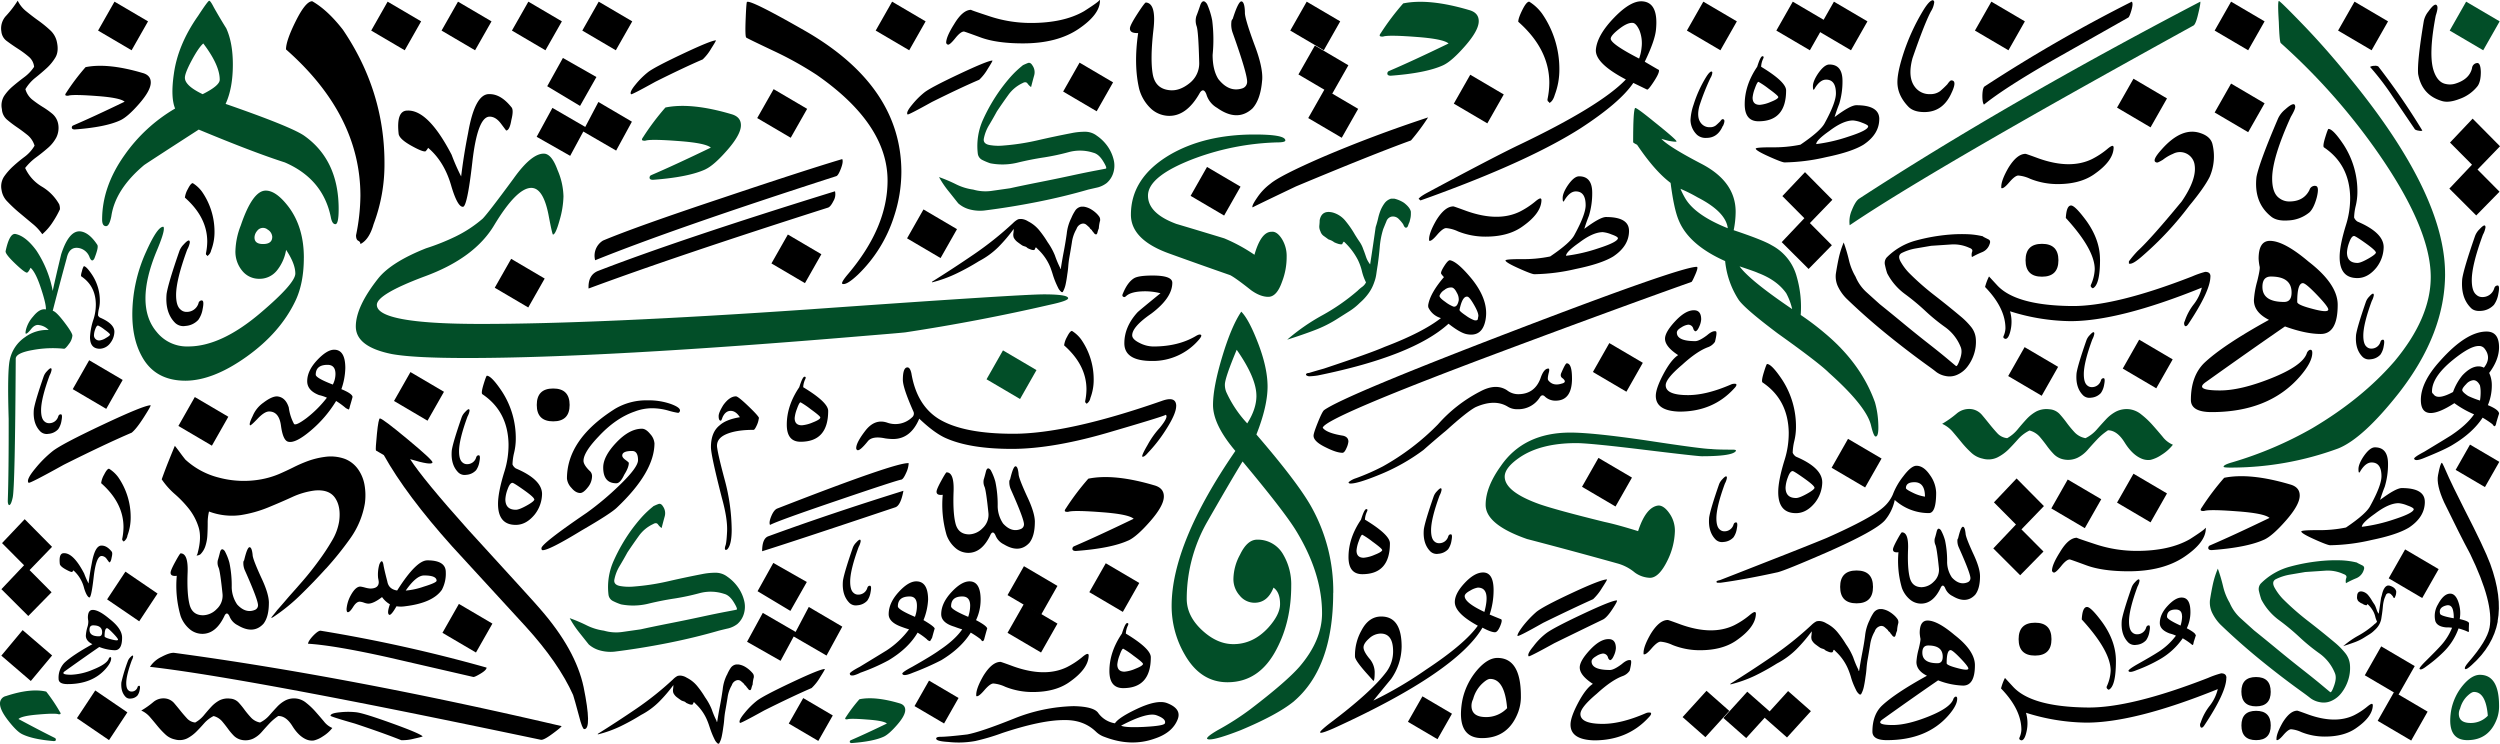 <svg xmlns="http://www.w3.org/2000/svg" viewBox="0 0 1142.15 339.75"><defs><style>.cls-1{fill:#024e28;}</style></defs><g id="Layer_2" data-name="Layer 2"><g id="Layer_1-2" data-name="Layer 1"><path d="M327.05,18.39h0q.3,0-2.11,3.75a22.09,22.09,0,0,1-3.9,5q-8.4,3.6-21.61,10.2-10.81,6-11.11,5.71-.9-.9,2.1-4.51A36.35,36.35,0,0,1,296,33q2.85-2.25,15.91-8.41t15.17-6.15"></path><path d="M453.38,27.67h0q.3,0-2.1,3.76a22,22,0,0,1-3.9,5Q439,40,425.76,46.59q-10.8,6-11.11,5.7-.9-.9,2.1-4.5a36.94,36.94,0,0,1,5.56-5.56q2.85-2.25,15.91-8.4t15.16-6.16"></path><path d="M68.77,185.16h0q.44,0-3,5.39t-5.61,7.13q-12.09,5.17-31.09,14.68-15.54,8.64-16,8.2-1.29-1.29,3-6.47a52.36,52.36,0,0,1,8-8Q28.19,202.86,47,194t21.8-8.85"></path><path d="M376.8,305.64h0q.3,0-2.11,3.75a22,22,0,0,1-3.9,4.95q-8.4,3.62-21.61,10.21-10.81,6-11.11,5.71-.9-.9,2.1-4.51a36.35,36.35,0,0,1,5.55-5.55q2.85-2.25,15.91-8.41t15.17-6.15"></path><path d="M193.09,336.36h0c.14.14-1.16.5-3.89,1.1a20.71,20.71,0,0,1-5.88.7q-8-3.2-21.16-7.58Q151,327.39,151,327c0-.79,1.46-1.33,4.39-1.59a33.67,33.67,0,0,1,7.38,0q3.39.39,16.17,5t14.16,6"></path><path d="M652.43,53.65h0a94.42,94.42,0,0,1-7.81,10.51q-17.42,6.32-52.54,21-20.12,9.6-19.81,9.6-.6-.6,2.1-4.5a25.91,25.91,0,0,1,6-6.3q4.2-3.62,23.42-12,23.12-9.91,48.64-18.32"></path><path d="M973.93.76h0c.49.53.44,1.8-.14,3.82S972.72,7.74,972.36,8L937.79,27.55q-22,12.64-31.41,20.25c-.52-.73-.76-2.21-.71-4.45.08-2,.38-3.3.91-3.8A691.67,691.67,0,0,1,973.93.76"></path><path d="M1106.68,59.61h0c-.23.24-.81.26-1.75.07a4,4,0,0,1-1.61-.53l-10.17-15a121.43,121.43,0,0,0-10.37-13.58,3.75,3.75,0,0,1,2-.49,2.77,2.77,0,0,1,1.76.28,314.18,314.18,0,0,1,20.14,29.3"></path><path d="M222.3,305h0c0,.72-.89,1.63-2.69,2.72s-2.92,1.61-3.36,1.56l-38.69-8.92q-24.76-5.52-36.84-6.27c.1-.89.93-2.15,2.47-3.77,1.44-1.45,2.51-2.18,3.23-2.18A688.62,688.62,0,0,1,222.3,305"></path><path class="cls-1" d="M1005.24.76h0q.16.89-1,5.67c-.74,3.18-1.49,5-2.24,5.29Q952.42,39.08,923.4,55.66q-55,31.4-78.36,47.25a12.76,12.76,0,0,1,1-6.9q1.57-3.95,3.18-5.15,67.11-43.68,156-90.1"></path><path d="M256.58,331.74h0c-.3.52-1.78,1.74-4.42,3.67s-4.35,2.78-5.15,2.55q-55.47-11.64-88.28-18-62.16-12.09-90.21-15.31a12.78,12.78,0,0,1,5.28-4.56q3.77-2,5.78-1.83,79.35,10.68,177,33.48"></path><path d="M775.14,121.9h0c.6,0,.4,1.15-.6,3.46s-1.6,3.45-1.8,3.45q-34.53,12.3-84.36,30.92Q604.62,191,604.32,195.46q1.8,2.4,9.3,3.6c1.61.4,2.41,1.3,2.41,2.7a9.18,9.18,0,0,1-.9,3c-.61,1.4-1.21,2.1-1.81,2.1q-2.7,0-7.5-2.41c-3.8-1.8-5.71-3.6-5.71-5.4q0-1.2,2-6.15t2.85-5.56q9.3-6.6,86-36t84.21-29.43"></path><path d="M734.14,264.73h0q.3,0-2.25,3.9a24.11,24.11,0,0,1-4.06,5.11q-8.7,3.9-22.81,10.8-11.12,6.31-11.71,6-.3-.9,2.7-4.81a48.33,48.33,0,0,1,5.7-6q2.71-2.4,16.22-8.71t16.21-6.3m4.5,9.6h0c.4,0-.25,1.31-1.95,3.91s-3.15,4.2-4.35,4.8q-8.72,4.2-22.22,10.81-11.4,6.3-11.71,6-.9-.92,2.1-4.51a30.42,30.42,0,0,1,5.86-6q3.15-2.42,16.51-8.71t15.76-6.31"></path><path d="M415.14,211.61h0a11.62,11.62,0,0,1-1.2,4.5c-.8,1.81-1.5,2.81-2.11,3q-2.1.3-28.52,9.3Q355.1,238,351.79,239.83q-.6-1.2.6-4.05t2.7-3.45q54.65-21.32,60.05-20.72m-2.4,12.61h0q-1.22,6.6-3.61,7.51-47.43,15.9-60.94,20.11,0-6,3-6.9,27.92-10.22,61.55-20.72"></path><path d="M384.78,72.67h0q.6,1.2-.6,4.35t-2.1,3.45q-74.46,24-110.18,38.43a8.1,8.1,0,0,1,3.6-9q15-6.3,54.64-19.51,37.53-12.61,54.64-17.71m-3.3,14.71h0a6,6,0,0,1-.75,4.5c-.9,1.8-1.75,2.8-2.56,3q-69.65,22.22-109.28,36.93-.3-6.3,4.51-8.11,37.23-14.4,108.08-36.32"></path><path d="M1003.23,290.17h0c-.16.48-.47,1.51-1,3.1-.16,1-.32,1.42-.47,1.42a3.49,3.49,0,0,1-1-.71,35,35,0,0,0-3.56-2.38,32.16,32.16,0,0,1-10.71,9.75,68.43,68.43,0,0,1-10.23,4.76q-3.33,1.42-3.8.48-.48-.48,3.57-2.86,7.13-4,9.75-5.71a30.28,30.28,0,0,0,8.32-7.61,15.27,15.27,0,0,0-2.85-1c-3-1.11-4.52-2.69-4.52-4.76q0-4,3.57-7.85t6.42-3.8c2.7,0,4,2.22,4,6.66a17.22,17.22,0,0,1-1.66,7.37c2.7,1.43,4,2.46,4,3.09m-6.18-8.56h0c0-2.06-.95-3.09-2.86-3.09q-4,0-4,3.33,0,1.18,6.19,4a15.21,15.21,0,0,0,.71-4.28"></path><path d="M1128,284.51h0c0,.44-.06,1.4-.1,2.87.08.85.06,1.3-.08,1.33a3.23,3.23,0,0,1-1-.39,31.4,31.4,0,0,0-3.61-1.22,28.46,28.46,0,0,1-6.93,10.83,61.76,61.76,0,0,1-7.67,6.44c-1.69,1.32-2.74,1.75-3.16,1.28q-.51-.3,2.41-3.27,5.17-5.11,7-7.14a27,27,0,0,0,5.39-8.45,13.74,13.74,0,0,0-2.67-.15c-2.84-.26-4.49-1.27-5-3a10.21,10.21,0,0,1,1.25-7.55q2.19-4.1,4.63-4.75c2.31-.62,4,1,5,4.78a15.31,15.31,0,0,1,.28,6.71c2.64.6,4,1.18,4.17,1.72m-7.27-5.92h0q-.72-2.65-3.16-2-3.46.93-2.7,3.78.27,1,6.23,2.05a13.24,13.24,0,0,0-.37-3.84"></path><path d="M757.68,31.84h0q.3,0,.24.63-.15,1.48-2.48,5c-1.54,2.35-2.52,3.51-2.92,3.47l-6.32-3.06q-6.06,9-24.16,20.76-22,14-62.75,29.17-4.39,1.66-10.35,3.77a3.24,3.24,0,0,0-.83-.69c.26-.57,1.46-1.46,3.59-2.65q30.66-16.47,42.09-21.94,37.44-17.88,49-30-14.32-7.5-13.68-13.77Q729.74,16,737.49,8T750.62.64q7.17.74,5.92,13-.52,5.07-5.12,14.56c2.47,1.46,4.55,2.68,6.26,3.66m-8.83-5.13h0a20.34,20.34,0,0,0,1.12-5,16,16,0,0,0-1-7.94c-1-2.12-2-3.23-3-3.33-1.59-.16-3.65.74-6.16,2.69s-3.83,3.43-3.93,4.43q-.24,2.38,12.94,9.17"></path><path d="M1141.71,189h0c-.2.6-.6,1.9-1.2,3.91q-.3,1.8-.9,1.8-.3,0-.9-.9a43.86,43.86,0,0,0-4.5-3q-4.51,6.9-13.51,12.3-3.32,2.12-12.91,6-4.21,1.8-4.81.6-.6-.6,4.51-3.3,9-5.42,12.31-7.51,7.2-4.8,10.5-9.61a44.79,44.79,0,0,1-9-5.1q-6.91,4.5-10.81,4.5-4.5,0-4.5-6,0-8.1,8.7-17.71,12-13.51,21.32-13.51,5.7,0,5.7,7.2,0,5.7-4.5,11.71a13.2,13.2,0,0,1,1.2,5.4,23.39,23.39,0,0,1-1.8,9.31q5.1,2.1,5.1,3.9m-6.6-29.72h0a3.17,3.17,0,0,0-2.71-1.2q-3.9,0-11.7,6.31-9.62,7.8-9.61,14.41a1.21,1.21,0,0,0,.6,1.2q1.8,3,9-.9a25.92,25.92,0,0,1,4.2-7.51q3.9-4.2,7.5-4.2a5.33,5.33,0,0,1,2.41.6q3.6-4.5.3-8.71M1133,183h0a21.86,21.86,0,0,0,.3-3.6,14.39,14.39,0,0,0-.3-3.31c-.81-1.6-1.81-2.4-3-2.4a5,5,0,0,0-3.3,1.8c-1.2,1.2-1.8,2.11-1.8,2.71s.9,1.5,2.7,2.7A43.63,43.63,0,0,0,1133,183"></path><path d="M451,287.21h0c-.2.6-.6,2-1.2,4.21q-.3,1.5-.9,1.5-.3,0-.9-.9a43.86,43.86,0,0,0-4.5-3Q439,296.22,430,301.63a122,122,0,0,1-12.91,5.7q-4.22,1.8-4.81.6-.6-.6,4.51-3.3,9-5.1,12.31-7.51,7.2-4.8,10.5-9.6c-.8-.21-2-.61-3.6-1.21q-6-1.8-6-5.7,0-5.1,4.8-10.21,4.5-4.8,8.11-4.8,5.1,0,5.1,8.41a21.76,21.76,0,0,1-2.1,9.3q5.1,2.7,5.1,3.9m-24,0h0c-.2.6-.6,2-1.2,4.21l-.9,1.5a2.46,2.46,0,0,1-1.5-.9,29.79,29.79,0,0,0-4.2-3q-4.2,7.2-13.21,12.61a88.48,88.48,0,0,1-12.91,5.7,15.43,15.43,0,0,1-3,1.2q-1.8.3-1.8-.6-.6-.6,4.5-3.3,8.4-5.1,12.31-7.51a40,40,0,0,0,10.21-9.6c-.8-.21-2-.61-3.61-1.21q-5.7-2.1-5.7-5.7,0-5.1,4.5-10.06t8.11-4.95q5.4,0,5.4,8.41a28.37,28.37,0,0,1-2.1,9.3q5.1,3,5.1,3.9m16.22-10.5h0q0-4.21-3.61-4.21c-3.4,0-5.1,1.51-5.1,4.51q0,1.5,7.81,4.8a16.15,16.15,0,0,0,.9-5.1m-24.32,0h0q0-4.21-3.3-4.21c-3.61,0-5.41,1.51-5.41,4.51q0,1.5,7.81,4.8a14.4,14.4,0,0,0,.9-5.1"></path><path d="M161.06,181.39h0q-.3,1.2-1.2,4.2-.3,1.5-.6,1.5l-1.2-.6a37.18,37.18,0,0,0-4.5-3.3A54.84,54.84,0,0,1,142,196.7q-7.06,6-10.36,5.1-2.4-.6-3.3-7.5c-.6-4.2-2.4-6.31-5.41-6.31-1.4,0-3.15,1.11-5.25,3.31s-3.25,3.2-3.45,3q-.6-.6,1.2-4.2a13.91,13.91,0,0,1,4.95-6.16q3.75-2.85,6.16-2.85,3.9.3,5.4,5.1a21.59,21.59,0,0,0,2.4,7.51q.9.9,5.71-2.7a51.41,51.41,0,0,0,9.3-9.31,18.6,18.6,0,0,0-3.6-1.2q-5.4-2.1-5.4-6.31,0-4.8,4.5-9.6t7.8-4.81q5.11,0,5.11,8.41a30.93,30.93,0,0,1-1.8,9.61q5.1,2.1,5.1,3.6m-7.8-10.51h0c0-2.8-1.21-4.2-3.61-4.2q-5.4,0-5.4,4.5,0,1.5,7.8,4.51a10.61,10.61,0,0,0,1.21-4.81"></path><path d="M685.68,282.85h0q.9.3-.3,3.15t-2.4,2.85q-1.8,0-5.7-2.1-12,20.42-67.85,45.93-4.81,2.11-6,2.11a.27.27,0,0,1-.3-.3c0-.4,1.4-1.71,4.2-3.91q19.21-14.4,26.12-23.71a15.63,15.63,0,0,0,3-9.31q0-8.12-5.71-8.11a7.9,7.9,0,0,0-5.25,2.25q-2.55,2.26-2.55,4.06t2.55,4.95a9.87,9.87,0,0,1,2.55,6.16q0,4.2-.6,4.2l-2.4-2.7q-6-6.62-6-8.41a23.18,23.18,0,0,1,3-12q3.3-6.3,9-6.3,9.32,0,9.31,13.81a26.28,26.28,0,0,1-4.8,14.71q-4.21,5.1-8.11,9.9a179.58,179.58,0,0,0,24-14.11q17.71-11.7,23.71-20.11-10.5-5.7-10.5-10.81,0-3.9,4.5-8.7t8.41-4.81q4.8,0,4.8,8.11a35,35,0,0,1-1.8,11.11q2.1.9,5.1,2.1m-7.5-3.3h0q3-11.12-3-11.11a9.77,9.77,0,0,0-3.45,1.35q-2.55,1.35-2.55,2.55,0,3,9,7.21"></path><path d="M310.66,187.71h0c-.2.61-.5.9-.9.9a33.74,33.74,0,0,1-4.5-1.05,27.91,27.91,0,0,0-7.21-1.05A22.37,22.37,0,0,0,290,188q-8.71,3-16.52,11.41-6.9,7.22-6.9,11.11,0,1.8,2.7,4.5a3.19,3.19,0,0,1,1.2,2.71,8.22,8.22,0,0,1-1.95,4.95q-2,2.55-3.45,2.55-2.1,0-4.06-2.4a7.12,7.12,0,0,1-2-4.2q0-18,21.92-31.83a28,28,0,0,1,15-3.9,30.52,30.52,0,0,1,10.51,1.65q4.5,1.65,4.2,3.15M299,202.43h0q0,13.2-17.11,29.42-2.7,2.7-16.21,10.51-14.72,9-17.72,9-.6,0-.6-.9,0-2.1,20.72-16.21a132.21,132.21,0,0,0,15-12.61q8.4-8.1,8.41-11.41,0-4.2-2.71-4.2-4.5,0-4.5,2.1,0,.9,1.5,2t1.5,1.35q0,2.1-2.1,5.41-1.8,3.9-3.6,3.9-6,0-6-7.21,0-5.1,6-11.41t11.71-6.3q1.8,0,3.75,2.4a7.11,7.11,0,0,1,1.95,4.21"></path><path d="M693.72,325h0q-4.44,12.21-16.65,12.21-9.62,0-9.62-11.1a34.61,34.61,0,0,1,.74-6.66,30.83,30.83,0,0,1,6.66-13.32q4.81-5.55,9.25-5.55,10.73,0,10.73,17.39a20,20,0,0,1-1.11,7m-5.18-1.48h0q-1.11-13.32-7.77-13.32c-1,0-2.34.87-4.07,2.59a15.13,15.13,0,0,0-3.7,6.66,6.64,6.64,0,0,0-.74,3c0,3.46,2.22,5.18,6.66,5.18a13.12,13.12,0,0,0,9.62-4.07"></path><path class="cls-1" d="M1140.81,328.19h0q-3.61,9.94-13.56,9.95-7.85,0-7.84-9.05a28.08,28.08,0,0,1,.6-5.42,25.13,25.13,0,0,1,5.43-10.85q3.91-4.53,7.53-4.52,8.74,0,8.75,14.16a16.4,16.4,0,0,1-.91,5.73m-4.22-1.21h0q-.9-10.85-6.33-10.85c-.8,0-1.91.71-3.32,2.11a12.38,12.38,0,0,0-3,5.43,5.37,5.37,0,0,0-.6,2.41q0,4.21,5.42,4.22a10.68,10.68,0,0,0,7.84-3.32"></path><path d="M378.36,187.71h0q0,14.11-12.61,14.11-6.3,0-6.3-7.81,0-8.7,5.7-17.11,1.5-4.8,2.4-4.8t.3,1.2a9.45,9.45,0,0,0-.9,3.6q11.42,6.9,11.41,10.81m-3.6,3h0q0-.6-4.36-3.75a38.14,38.14,0,0,0-4.65-3.16c-.4,0-.95,1-1.65,3a15.32,15.32,0,0,0-1.05,4.2q0,3.3,3.3,3.3A16,16,0,0,0,371.3,193c2.31-.9,3.46-1.65,3.46-2.25"></path><path d="M525.76,300.27h0q0,14.1-12.61,14.11-6.3,0-6.31-7.81,0-8.7,5.71-17.11,1.5-4.81,2.4-4.81c.6,0,.7.4.3,1.21a9.45,9.45,0,0,0-.9,3.6q11.42,6.9,11.41,10.81m-3.6,3h0c0-.4-1.46-1.65-4.36-3.75a36.73,36.73,0,0,0-4.65-3.16c-.4,0-.95,1-1.65,3a15.32,15.32,0,0,0-1.05,4.2q0,3.3,3.3,3.3a16,16,0,0,0,5-1.35c2.3-.9,3.46-1.65,3.46-2.25"></path><path d="M635,248.21h0q0,14.11-12.61,14.11-6.3,0-6.31-7.8,0-8.72,5.71-17.12,1.5-4.8,2.4-4.8t.3,1.2a9.45,9.45,0,0,0-.9,3.6Q635,244.32,635,248.21m-3.6,3h0c0-.4-1.46-1.66-4.36-3.76a37.2,37.2,0,0,0-4.65-3.15q-.6,0-1.65,3a15.36,15.36,0,0,0-1,4.21q0,3.3,3.3,3.3a16,16,0,0,0,5-1.35c2.3-.9,3.46-1.65,3.46-2.25"></path><path d="M816,41.3h0q0,14.12-12.61,14.11-6.3,0-6.3-7.8,0-8.72,5.7-17.11,1.5-4.82,2.4-4.81t.3,1.2a9.45,9.45,0,0,0-.9,3.61Q816,37.4,816,41.3m-3.6,3h0c0-.4-1.45-1.66-4.35-3.76a37.66,37.66,0,0,0-4.66-3.15q-.6,0-1.65,3a15.36,15.36,0,0,0-1.05,4.21q0,3.3,3.3,3.3a16,16,0,0,0,5-1.35q3.45-1.35,3.45-2.25"></path><path class="cls-1" d="M659.39,29.78h0q-7.82,3.6-24,4.81c-.8,0-1.3-.2-1.5-.61a1.22,1.22,0,0,1,.6-1.5Q645,28,661.79,19.87q-2.4-2.1-14.71-3-11.72-.9-14.71-.3a2.7,2.7,0,0,1-1.8,0q-.62-.3.3-1.5a114.08,114.08,0,0,1,10.2-13.51q11.71-2.4,30,3,4.51,1.2,4.51,5.11,0,4.2-6.16,11.26t-10.05,8.85"></path><path class="cls-1" d="M9.9,335.29h0q4.77,2.46,14.68,3.29c.49,0,.79-.14.91-.41a.88.88,0,0,0-.36-1Q18.71,334,8.44,328.49q1.47-1.44,9-2.05c4.77-.42,7.77-.48,9-.21a1.45,1.45,0,0,0,1.1,0c.25-.14.19-.48-.18-1a77.62,77.62,0,0,0-6.24-9.26Q13.94,314.29,2.75,318A3.41,3.41,0,0,0,0,321.5q0,2.88,3.76,7.71t6.14,6.08"></path><path class="cls-1" d="M322.33,77.35h0q-7.8,3.6-24,4.8-1.2,0-1.5-.6a1.22,1.22,0,0,1,.6-1.5q10.51-4.5,27.32-12.61-2.4-2.1-14.71-3-11.7-.9-14.71-.3a2.7,2.7,0,0,1-1.8,0q-.6-.3.3-1.5A114.28,114.28,0,0,1,304,49.12q11.7-2.4,30,3,4.5,1.2,4.5,5.1,0,4.2-6.15,11.26t-10.06,8.86"></path><path d="M515.51,246.91h0q-7.81,3.6-24,4.81c-.8,0-1.3-.2-1.5-.61a1.22,1.22,0,0,1,.6-1.5q10.5-4.5,27.32-12.61-2.4-2.1-14.71-3-11.71-.9-14.71-.3a2.73,2.73,0,0,1-1.81,0q-.6-.3.3-1.5a115.32,115.32,0,0,1,10.21-13.51q11.71-2.4,30,3,4.51,1.2,4.51,5.11,0,4.2-6.16,11.26t-10,8.85"></path><path class="cls-1" d="M403.74,336.56h0q-4.74,2.18-14.56,2.91c-.48,0-.79-.12-.91-.36a.73.73,0,0,1,.37-.91q6.36-2.73,16.55-7.65-1.45-1.28-8.91-1.81-7.09-.56-8.92-.19a1.65,1.65,0,0,1-1.09,0c-.24-.12-.18-.42.18-.91a68.81,68.81,0,0,1,6.19-8.18q7.1-1.45,18.19,1.82,2.73.72,2.73,3.09,0,2.55-3.73,6.82c-2.48,2.85-4.52,4.64-6.09,5.37"></path><path d="M1034.44,246.52h0q-7.82,3.6-24,4.8-1.2,0-1.5-.6a1.22,1.22,0,0,1,.6-1.5q10.5-4.5,27.32-12.61-2.4-2.1-14.71-3-11.71-.9-14.71-.3a2.7,2.7,0,0,1-1.8,0c-.41-.2-.31-.7.3-1.51a114.9,114.9,0,0,1,10.2-13.51q11.72-2.4,30,3,4.52,1.2,4.51,5.1,0,4.2-6.16,11.26t-10,8.86"></path><path d="M54.87,55h0q-6.72,3.11-20.7,4.14c-.69,0-1.12-.18-1.29-.52a1,1,0,0,1,.52-1.29q9.06-3.88,23.54-10.87-2.07-1.82-12.68-2.59-10.08-.76-12.67-.26a2.23,2.23,0,0,1-1.55,0c-.35-.17-.26-.6.25-1.29a99.52,99.52,0,0,1,8.8-11.64Q49.19,28.64,65,33.3q3.89,1,3.88,4.39,0,3.63-5.3,9.71T54.87,55"></path><path d="M576.62,36.65h0q-.68,8.77-4.43,12.9-6.87,6.33-16.16-.28A10.52,10.52,0,0,1,551.12,43c-.82-2-1.79-2.27-2.89-.72q-6.27,11.3-15,10.61a12.42,12.42,0,0,1-7.12-3,19.21,19.21,0,0,1-5.66-9.26q-2.58-11-.47-25.54-3.95.18-3.75-2.25.12-1.47,3.45-6.6t3.83-5.1q4.88.38,3.44,12.53-1.5,13.13-.33,20.08t8,7.48q4.39.35,8.84-3.23a11.48,11.48,0,0,0,4.41-9.47q-.36-14.25-1.17-16.52a7.52,7.52,0,0,1-.13-4.67q.6-1.43,1.88-5.25c.8-1.9,1.79-2,3-.26a33.64,33.64,0,0,1,2.36,7.54A70.63,70.63,0,0,1,554,25.08q0,6.87,2.58,11,4.91,6.27,11,4.29a3.14,3.14,0,0,0,2.18-2.78q.25-3.4-6.59-22.58a10.89,10.89,0,0,1-.6-4.95,2,2,0,0,1,.61-1.42c1.72-5.43,3.08-8.1,4-8s1.5,1.75,1.57,5q-.18,2.44,4.27,14.55,4.08,10.62,3.62,16.47"></path><path d="M472.78,238.43h0q0,6.36-2.48,9.55-4.59,5-11.67.71a7.67,7.67,0,0,1-3.89-4.25c-.71-1.41-1.41-1.53-2.12-.35q-3.89,8.49-10.26,8.49a9,9,0,0,1-5.3-1.77,14,14,0,0,1-4.6-6.37,49.64,49.64,0,0,1-1.76-18.39c-1.89.24-2.83-.23-2.83-1.41,0-.71.7-2.36,2.12-4.95s2.24-3.89,2.47-3.89q3.54,0,3.19,8.84-.36,9.56.88,14.5t6.19,5a9,9,0,0,0,6.19-2.83,8.31,8.31,0,0,0,2.65-7.07q-1.06-10.26-1.77-11.85a5.43,5.43,0,0,1-.35-3.36c.23-.7.59-2,1.06-3.89.47-1.41,1.18-1.53,2.12-.35a24.57,24.57,0,0,1,2.12,5.3,51.16,51.16,0,0,1,1.06,11.32,14.5,14.5,0,0,0,2.48,7.78q3.89,4.25,8.13,2.47a2.26,2.26,0,0,0,1.41-2.12q0-2.48-6-15.91a7.89,7.89,0,0,1-.7-3.54,1.43,1.43,0,0,1,.35-1.06c.94-4,1.77-6,2.48-6s1.17,1.18,1.41,3.54q0,1.77,3.89,10.25,3.54,7.43,3.54,11.67"></path><path d="M122.84,275.44h0q0,6.36-2.48,9.54-4.59,4.95-11.67.71a7.65,7.65,0,0,1-3.89-4.24c-.71-1.42-1.41-1.53-2.12-.36q-3.89,8.49-10.25,8.49a9,9,0,0,1-5.31-1.77,14,14,0,0,1-4.6-6.36,49.68,49.68,0,0,1-1.76-18.39c-1.89.24-2.83-.24-2.83-1.41,0-.71.7-2.36,2.12-4.95s2.24-3.89,2.47-3.89q3.54,0,3.19,8.84-.36,9.54.88,14.49t6.19,4.95A9,9,0,0,0,99,278.26a8.3,8.3,0,0,0,2.65-7.07q-1.07-10.24-1.77-11.84A5.43,5.43,0,0,1,99.5,256c.23-.71.59-2,1.06-3.89.47-1.42,1.18-1.53,2.12-.36a24.48,24.48,0,0,1,2.12,5.31,51,51,0,0,1,1.06,11.31,14.47,14.47,0,0,0,2.48,7.78q3.89,4.25,8.13,2.48a2.26,2.26,0,0,0,1.41-2.12q0-2.47-6-15.92a7.87,7.87,0,0,1-.7-3.53,1.41,1.41,0,0,1,.35-1.06q1.41-6,2.48-6c.7,0,1.17,1.18,1.41,3.53q0,1.77,3.89,10.26,3.54,7.43,3.54,11.67"></path><path d="M904.59,263.25h0q0,5.63-2.19,8.45-4.08,4.38-10.33.63a6.79,6.79,0,0,1-3.45-3.76c-.63-1.25-1.25-1.36-1.88-.31q-3.43,7.51-9.08,7.51a7.9,7.9,0,0,1-4.7-1.57,12.35,12.35,0,0,1-4.07-5.63,44.09,44.09,0,0,1-1.56-16.28c-1.67.2-2.51-.21-2.51-1.26,0-.62.63-2.09,1.88-4.38s2-3.45,2.19-3.45q3.14,0,2.82,7.83-.32,8.46.78,12.84c.73,2.92,2.56,4.39,5.48,4.39a8,8,0,0,0,5.48-2.51,7.32,7.32,0,0,0,2.35-6.26c-.62-6.06-1.15-9.55-1.56-10.49a4.81,4.81,0,0,1-.32-3c.21-.62.53-1.77.94-3.44.42-1.25,1-1.36,1.88-.31a21.4,21.4,0,0,1,1.88,4.69,45.23,45.23,0,0,1,.94,10,12.88,12.88,0,0,0,2.19,6.89q3.45,3.76,7.2,2.19a2,2,0,0,0,1.26-1.88q0-2.19-5.33-14.09a7.06,7.06,0,0,1-.62-3.13,1.27,1.27,0,0,1,.31-.94q1.26-5.33,2.19-5.32c.63,0,1,1,1.25,3.13q0,1.56,3.45,9.08,3.13,6.59,3.13,10.34"></path><path d="M96.48,114.29h0a4.07,4.07,0,0,1-1.8,2.71.5.5,0,0,0-.3-.46q-.3-.15-.3-.75a27.81,27.81,0,0,0,.6-5.4q0-11.11-10.21-20.11a10.44,10.44,0,0,1,1.35-3.91q1.35-2.7,2.25-2.7a15.12,15.12,0,0,1,4.21,3.9A32,32,0,0,1,98,105.89a23.2,23.2,0,0,1-1.5,8.4"></path><path d="M58.22,244.76h0a4,4,0,0,1-1.8,2.7.48.48,0,0,0-.3-.45q-.3-.15-.3-.75a27.81,27.81,0,0,0,.6-5.4q0-11.12-10.21-20.12a10.29,10.29,0,0,1,1.36-3.9q1.35-2.7,2.25-2.7A15,15,0,0,1,54,218a32,32,0,0,1,5.7,18.31,23.22,23.22,0,0,1-1.5,8.41"></path><path d="M498.16,181.81h0a4,4,0,0,1-1.8,2.7.48.48,0,0,0-.3-.45q-.3-.15-.3-.75a27.81,27.81,0,0,0,.6-5.4q0-11.11-10.21-20.12a10.41,10.41,0,0,1,1.35-3.9q1.35-2.7,2.25-2.7a15,15,0,0,1,4.2,3.9,31.9,31.9,0,0,1,5.71,18.31,23.22,23.22,0,0,1-1.5,8.41"></path><path d="M710.32,43.32h0c-.55,1.94-1.39,3.2-2.5,3.75a.66.66,0,0,0-.42-.62q-.42-.21-.42-1.05a38.38,38.38,0,0,0,.84-7.51q0-15.43-14.19-27.95c0-1.12.63-2.92,1.88-5.43S697.8.76,698.64.76a20.8,20.8,0,0,1,5.84,5.42,44.39,44.39,0,0,1,7.93,25.45,32.31,32.31,0,0,1-2.09,11.69"></path><path d="M170.66,102.49h0q-2,7-6,9a1.61,1.61,0,0,0-1-1.5c-.67-.34-1-1.17-1-2.5a92.74,92.74,0,0,0,2-18q0-37-34-66.92,0-4,4.5-13t7.49-9q7,4,14,13,19,28,19,60.93a77.25,77.25,0,0,1-5,28"></path><path d="M247.64,225.69h0a15.54,15.54,0,0,1-3.3,9.3q-3.9,4.81-8.71,4.81-8.1,0-8.1-9.61,0-5.4,3-15a40.7,40.7,0,0,0,1.8-12.31q-.3-15-12-22.82-.6-.6.6-4.5t1.5-3.9q2.1,0,6.91,7.2a39.08,39.08,0,0,1,6.3,21.92,27.29,27.29,0,0,1-.75,6,25.6,25.6,0,0,0-.75,5.41,4,4,0,0,0,1.5,1.8q12,5.1,12,11.71m-3.6,2.4h0q0-.9-4.66-4.2t-5.25-3.31c-.8,0-1.55,1-2.25,3a15.22,15.22,0,0,0-1,4.5q0,4.8,4.8,4.8,1.5,0,5-1.95t3.46-2.85"></path><path d="M52.26,151.52h0a8.6,8.6,0,0,1-1.83,5.15,6.2,6.2,0,0,1-4.82,2.66c-3,0-4.49-1.78-4.49-5.32a30.31,30.31,0,0,1,1.66-8.31,22.29,22.29,0,0,0,1-6.81q-.16-8.31-6.64-12.63-.35-.33.33-2.49a6.7,6.7,0,0,1,.83-2.16c.77,0,2.05,1.33,3.82,4a21.55,21.55,0,0,1,3.49,12.13,15,15,0,0,1-.42,3.32,14.45,14.45,0,0,0-.41,3,2.29,2.29,0,0,0,.83,1q6.64,2.82,6.65,6.48m-2,1.33h0c0-.34-.86-1.11-2.57-2.33a13.93,13.93,0,0,0-2.91-1.83c-.44,0-.86.56-1.25,1.66a8.35,8.35,0,0,0-.58,2.5,2.35,2.35,0,0,0,2.66,2.65,6.81,6.81,0,0,0,2.74-1.08c1.27-.72,1.91-1.24,1.91-1.57"></path><path d="M832.52,220.33h0a15.54,15.54,0,0,1-3.3,9.3q-3.91,4.81-8.71,4.81-8.1,0-8.11-9.61,0-5.4,3-15a40.7,40.7,0,0,0,1.8-12.31q-.3-15-12-22.82-.6-.6.6-4.5t1.5-3.9q2.1,0,6.91,7.2a39.08,39.08,0,0,1,6.3,21.92,27.29,27.29,0,0,1-.75,6,25.51,25.51,0,0,0-.75,5.41,4,4,0,0,0,1.5,1.8q12,5.1,12,11.71m-3.6,2.4h0q0-.9-4.66-4.2T819,215.22c-.8,0-1.55,1-2.25,3a15.22,15.22,0,0,0-1,4.5q0,4.8,4.8,4.8,1.5,0,5-1.95t3.46-2.85"></path><path d="M1089,112.93h0a15.55,15.55,0,0,1-3.3,9.31q-3.9,4.8-8.71,4.8-8.1,0-8.1-9.6,0-5.41,3-15a40.75,40.75,0,0,0,1.8-12.31q-.3-15-12-22.82-.6-.6.6-4.5c.8-2.61,1.3-3.91,1.5-3.91q2.1,0,6.91,7.21A39.06,39.06,0,0,1,1077,88a27.29,27.29,0,0,1-.75,6,25.43,25.43,0,0,0-.75,5.4,4.07,4.07,0,0,0,1.5,1.81q12,5.1,12,11.7m-3.6,2.41h0c0-.6-1.55-2-4.65-4.21s-4.86-3.3-5.26-3.3q-1.2,0-2.25,3a15.27,15.27,0,0,0-1,4.51q0,4.8,4.8,4.8,1.5,0,5-2t3.45-2.85"></path><path d="M965.33,66.68h0a.86.86,0,0,1,.3.6q0,6.31-9.3,12.61-6.32,4.2-16.21,4.21a33.63,33.63,0,0,1-12.61-2.41,15.93,15.93,0,0,0-5.41-1.5q-1.5,0-4.2,3.16t-3.6,2.55v-.6q0-3,3.3-8.71,3.9-6.3,7.8-6.3c.2,0,2.21.7,6,2.1q14.42,5.1,24.32.3a36.64,36.64,0,0,0,6.9-4.51q2.1-1.8,2.7-1.5"></path><path d="M703.93,90.7h0a.86.86,0,0,1,.3.6q0,6.3-9.31,12.61-6.3,4.2-16.21,4.2a33.66,33.66,0,0,1-12.61-2.4,15.84,15.84,0,0,0-5.4-1.5c-1,0-2.41,1.05-4.21,3.15s-3,3-3.6,2.55v-.6q0-3,3.3-8.7Q660.1,94.3,664,94.3q.3,0,6,2.1,14.41,5.11,24.32.3a37.48,37.48,0,0,0,6.91-4.5q2.1-1.8,2.7-1.5"></path><path d="M1083.78,321.59h0a.78.78,0,0,1,.26.52q0,5.4-8,10.8-5.4,3.6-13.89,3.6a28.66,28.66,0,0,1-10.8-2.06,13.72,13.72,0,0,0-4.63-1.28q-1.29,0-3.6,2.7t-3.09,2.19v-.52c0-1.71,1-4.2,2.83-7.46q3.34-5.4,6.69-5.4.26,0,5.15,1.8,12.35,4.38,20.83.26a31.7,31.7,0,0,0,5.91-3.86c1.2-1,2-1.46,2.32-1.29"></path><path d="M497.07,298.75h0a.86.86,0,0,1,.3.6q0,6.3-9.3,12.61-6.31,4.2-16.22,4.2a33.61,33.61,0,0,1-12.6-2.4,15.93,15.93,0,0,0-5.41-1.5q-1.5,0-4.2,3.15T446,318v-.6q0-3,3.3-8.71,3.9-6.3,7.8-6.3c.2,0,2.21.7,6,2.1q14.42,5.1,24.32.3a37.08,37.08,0,0,0,6.9-4.5q2.1-1.8,2.7-1.5"></path><path d="M801.9,279.65h0a.86.86,0,0,1,.3.6q0,6.3-9.3,12.61-6.31,4.2-16.22,4.2a33.61,33.61,0,0,1-12.6-2.4,15.93,15.93,0,0,0-5.41-1.5q-1.5,0-4.2,3.15t-3.6,2.55v-.6q0-3,3.3-8.7,3.9-6.31,7.8-6.31.31,0,6,2.1,14.41,5.11,24.32.3a37.08,37.08,0,0,0,6.9-4.5q2.1-1.8,2.7-1.5"></path><path d="M502.22,0h0a.27.27,0,0,1,.3.3q0,6.3-9.75,12.91T467.4,19.82q-12,0-19.37-2.71t-7.65-2.7q-1.5,0-3.91,3t-3.3,3a1.06,1.06,0,0,1-.9-.9q0-2.71,3.6-8.41,3.92-6.6,7.81-6.61-.6,0,8.56,3a59.83,59.83,0,0,0,18.76,3q15,0,24.32-5.41,7.5-4.8,6.9-5.1"></path><path d="M1007.44,241.15h0a.27.27,0,0,1,.3.3q0,6.31-9.76,12.91T972.61,261q-12,0-19.36-2.7c-4.91-1.8-7.46-2.71-7.66-2.71-1,0-2.3,1-3.9,3s-2.71,3-3.31,3a1.06,1.06,0,0,1-.9-.9q0-2.7,3.61-8.41,3.9-6.6,7.8-6.6-.6,0,8.56,3a59.87,59.87,0,0,0,18.76,3q15,0,24.32-5.4,7.5-4.8,6.91-5.11"></path><path d="M218.71,208h0q.9,0,.3,3a9.13,9.13,0,0,1-1.5,3.81,6.65,6.65,0,0,1-4.5,2.12,4.18,4.18,0,0,1-3.6-1.06q-3.61-3.6-3-10.17.6-3.82,4.51-15.06a6.52,6.52,0,0,1,1.5-2.33c1.4-1.55,2.1-1.77,2.1-.64a7.93,7.93,0,0,1-.9,2.55q-3.9,10.6-3.9,15.9,0,3.81,1.5,5.09a3,3,0,0,0,2.1.85,4.25,4.25,0,0,0,4.2-3c.2-.71.6-1.06,1.2-1.06"></path><path d="M397.42,267.6h0q.9,0,.3,3a9.13,9.13,0,0,1-1.5,3.81,6.69,6.69,0,0,1-4.51,2.12,4.18,4.18,0,0,1-3.6-1.06q-3.6-3.6-3-10.17.6-3.82,4.5-15.06a6.52,6.52,0,0,1,1.5-2.33c1.4-1.55,2.1-1.77,2.1-.64a7.93,7.93,0,0,1-.9,2.55q-3.9,10.61-3.9,15.9,0,3.81,1.5,5.09a3,3,0,0,0,2.1.85,4.26,4.26,0,0,0,4.21-3c.2-.71.6-1.06,1.2-1.06"></path><path d="M27.78,189.28h0q.9,0,.3,3a9.13,9.13,0,0,1-1.5,3.81,6.72,6.72,0,0,1-4.51,2.12,4.18,4.18,0,0,1-3.6-1.06q-3.6-3.6-3-10.17.6-3.82,4.5-15.06a6.52,6.52,0,0,1,1.5-2.33c1.4-1.55,2.1-1.77,2.1-.64a7.93,7.93,0,0,1-.9,2.55q-3.9,10.6-3.9,15.9,0,3.81,1.5,5.09a3,3,0,0,0,2.1.85,4.26,4.26,0,0,0,4.21-3c.2-.71.6-1.06,1.2-1.06"></path><path d="M63.61,313.3h0c.39,0,.46.65.2,1.94a6.09,6.09,0,0,1-1,2.5,4.35,4.35,0,0,1-3,1.39,2.77,2.77,0,0,1-2.36-.69q-2.35-2.37-2-6.67a74.86,74.86,0,0,1,3-9.86,4.27,4.27,0,0,1,1-1.53c.92-1,1.37-1.16,1.37-.42a5,5,0,0,1-.59,1.67q-2.55,6.94-2.55,10.42c0,1.66.33,2.78,1,3.33a1.94,1.94,0,0,0,1.38.56A2.78,2.78,0,0,0,62.82,314a.8.8,0,0,1,.79-.69"></path><path d="M662.81,244.1h0q.9,0,.3,3a9.19,9.19,0,0,1-1.5,3.81A6.74,6.74,0,0,1,657.1,253a4.18,4.18,0,0,1-3.6-1.06q-3.6-3.6-3-10.18.6-3.81,4.5-15a6.43,6.43,0,0,1,1.5-2.33q2.1-2.34,2.1-.64a7.93,7.93,0,0,1-.9,2.55q-3.9,10.59-3.9,15.9,0,3.81,1.5,5.09a3,3,0,0,0,2.1.84,4.26,4.26,0,0,0,4.21-3c.2-.71.6-1.06,1.2-1.06"></path><path d="M793.16,238.67h0q.9,0,.3,3a9.13,9.13,0,0,1-1.5,3.81,6.72,6.72,0,0,1-4.51,2.12,4.18,4.18,0,0,1-3.6-1.06q-3.6-3.6-3-10.17.6-3.83,4.5-15.06a6.52,6.52,0,0,1,1.5-2.33c1.4-1.55,2.1-1.77,2.1-.64a7.93,7.93,0,0,1-.9,2.55q-3.9,10.6-3.9,15.9,0,3.81,1.5,5.09a3,3,0,0,0,2.1.85,4.25,4.25,0,0,0,4.21-3c.2-.71.6-1.06,1.2-1.06"></path><path d="M961,172.75h0c.6,0,.7,1,.3,3a9.19,9.19,0,0,1-1.5,3.82,6.69,6.69,0,0,1-4.5,2.12,4.18,4.18,0,0,1-3.6-1.06q-3.61-3.6-3-10.18.6-3.81,4.51-15a6.43,6.43,0,0,1,1.5-2.33q2.1-2.34,2.1-.64a8,8,0,0,1-.9,2.55q-3.9,10.59-3.9,15.9,0,3.81,1.5,5.09a3,3,0,0,0,2.1.84,4.25,4.25,0,0,0,4.2-3c.2-.71.6-1.06,1.2-1.06"></path><path d="M1088.71,155.2h0q.9,0,.3,3a9.19,9.19,0,0,1-1.5,3.82,6.74,6.74,0,0,1-4.51,2.12,4.18,4.18,0,0,1-3.6-1.06q-3.6-3.6-3-10.18.6-3.81,4.5-15.05a6.43,6.43,0,0,1,1.5-2.33q2.1-2.34,2.1-.64a8,8,0,0,1-.9,2.55q-3.9,10.59-3.9,15.9c0,2.54.5,4.24,1.5,5.08a3,3,0,0,0,2.1.85,4.26,4.26,0,0,0,4.21-3c.2-.7.6-1.06,1.2-1.06"></path><path d="M981.67,285.67h0q.9,0,.3,3a9.19,9.19,0,0,1-1.5,3.82,6.72,6.72,0,0,1-4.51,2.12,4.21,4.21,0,0,1-3.6-1.06q-3.6-3.61-3-10.18.6-3.81,4.5-15a6.56,6.56,0,0,1,1.5-2.34q2.1-2.32,2.1-.63a8,8,0,0,1-.9,2.54q-3.9,10.61-3.9,15.9c0,2.55.5,4.24,1.5,5.09a3,3,0,0,0,2.1.85,4.25,4.25,0,0,0,4.21-3c.2-.7.6-1.06,1.2-1.06"></path><path d="M1141,130.39h0q1.17,0,.39,3.87a11.94,11.94,0,0,1-2,5,8.76,8.76,0,0,1-5.87,2.77q-3.13.27-4.7-1.39-4.7-4.69-3.92-13.27.78-5,5.88-19.63a8.4,8.4,0,0,1,2-3q2.75-3,2.74-.83a10.36,10.36,0,0,1-1.17,3.31q-5.09,13.83-5.09,20.74,0,5,2,6.64a3.85,3.85,0,0,0,2.74,1.11,5.54,5.54,0,0,0,5.48-3.88c.26-.92.78-1.38,1.57-1.38"></path><path d="M92.2,137.27h0q1.17,0,.39,3.87a11.81,11.81,0,0,1-2,5,8.74,8.74,0,0,1-5.87,2.77,5.47,5.47,0,0,1-4.7-1.39q-4.69-4.69-3.91-13.27.78-5,5.87-19.63a8.42,8.42,0,0,1,2-3c1.82-2,2.74-2.3,2.74-.82A10.3,10.3,0,0,1,85.54,114q-5.08,13.83-5.09,20.74c0,3.32.66,5.53,2,6.64a3.86,3.86,0,0,0,2.74,1.11,5.55,5.55,0,0,0,5.48-3.88,1.6,1.6,0,0,1,1.57-1.38"></path><path d="M1057.78,84.94h0c1.31,0,1.53,1.76.66,5.26-.88,3.25-2,5.51-3.28,6.76a16.22,16.22,0,0,1-9.83,3.75c-3.5.25-6.12-.37-7.87-1.88q-7.87-6.37-6.56-18,1.32-6.76,9.84-26.66A11.54,11.54,0,0,1,1044,50c3.06-2.75,4.59-3.13,4.59-1.12q0,1.13-2,4.5-8.52,18.77-8.53,28.16,0,6.75,3.28,9a7.35,7.35,0,0,0,4.59,1.5q6.55,0,9.18-5.26a2.56,2.56,0,0,1,2.62-1.88"></path><path d="M1131.39,28.86h0c1.25-.39,1.91.94,2,4q0,4.28-1.41,6.38a18.11,18.11,0,0,1-8.42,6c-3.27,1.26-5.92,1.55-8,.89q-9.12-2.7-10.82-12.38-.46-5.77,2.61-24.23a10.32,10.32,0,0,1,2.08-4.28c2.22-3.12,3.58-3.89,4.09-2.29.19.6,0,2-.73,4.19q-3.36,17.54-1,25c1.15,3.59,3,5.66,5.41,6.19a8.36,8.36,0,0,0,4.76-.19q6.24-2,7.41-7a2.57,2.57,0,0,1,2-2.3"></path><path d="M891.77,42h0q-3.9,9.2-12.61,9.2-4.8,0-7.2-2.35-5.12-5.28-5.11-11.35,0-4.3,2.4-11.95a94.8,94.8,0,0,1,9.61-21.14q2.7-4.3,4.2-4.31a.91.91,0,0,1,.6,1,9.82,9.82,0,0,1-1.5,4.11q-3,5.68-8.4,21.34-2.4,8.82,1.2,13.32a8.19,8.19,0,0,0,6.9,3.13,7.27,7.27,0,0,0,4.51-1.37,43.93,43.93,0,0,0,3.3-3.13q1.2-1.77,1.8-1.77c1.8,0,1.9,1.77.3,5.29"></path><path d="M787.09,57.5h0Q784.76,63,779.6,63a5.91,5.91,0,0,1-4.28-1.39,9.63,9.63,0,0,1-3-6.74,25.38,25.38,0,0,1,1.42-7.09,56,56,0,0,1,5.7-12.55c1.07-1.71,1.9-2.56,2.5-2.56a.53.53,0,0,1,.35.58,5.76,5.76,0,0,1-.89,2.44,106.15,106.15,0,0,0-5,12.67q-1.42,5.24.72,7.9a4.85,4.85,0,0,0,4.1,1.86,4.3,4.3,0,0,0,2.67-.81c.47-.39,1.13-1,2-1.86.47-.7.83-1,1.07-1q1.61,0,.18,3.14"></path><path d="M987.81,68h0q9-10,17.36-7.23,4.67,1.5,5.59,5a23.42,23.42,0,0,1-1.24,15q-2.49,5-9.31,13.21a147.18,147.18,0,0,1-21.09,22.68q-5,4.48-6.51,3.74v-1a49.7,49.7,0,0,1,4-4.74q6.21-5.73,20.16-22.68,6.83-10,5.89-16.45a6.75,6.75,0,0,0-9.92-5.24A19.55,19.55,0,0,0,988.12,73c-1.66,1-2.59,1.41-2.79,1.24q-2.8-.5,2.48-6.23"></path><path d="M233.61,48.93h0q1.19,1.2,0,5.94-.8,4.76-2.38,4.75l-2.37-3.16c-1.59-2.11-3.3-3.17-5.15-3.17q-5.55,0-7.92,20.79t-4.36,20.39q-2.37,0-5.14-9.11-3.18-11.48-10.7-17.82a6.28,6.28,0,0,1-1.18,1.59c-.8.26-3-.6-6.54-2.58s-5.47-3.76-5.74-5.34q-1.19-10.69,4-10.69,9.51-.41,20.2,20.19a92.7,92.7,0,0,0,4.35,9.9q1.19-9.9,3.17-19.8Q217,42.6,223.71,43q5.14,0,9.9,5.94"></path><path d="M51,252h0q.54.54,0,2.73c-.25,1.46-.61,2.19-1.1,2.19l-1.09-1.46A3,3,0,0,0,46.46,254q-2.55,0-3.65,9.57c-.73,6.38-1.39,9.51-2,9.39s-1.52-1.4-2.37-4.19a15.89,15.89,0,0,0-4.92-8.21,2.75,2.75,0,0,1-.55.73c-.36.13-1.37-.27-3-1.18s-2.52-1.73-2.64-2.46c-.36-3.28.24-4.92,1.82-4.92q4.38-.18,9.3,9.29a42.36,42.36,0,0,0,2,4.56c.37-3,.85-6.08,1.46-9.11q1.45-8.38,4.56-8.21c1.58,0,3.1.92,4.56,2.74"></path><path class="cls-1" d="M635.44,90.76H637a14.16,14.16,0,0,1,4.42,1.89c1.89,1.48,2.94,2.84,3.15,4.11v.95a9.21,9.21,0,0,1-.15,1.73c-.11.53-.27,1.21-.48,2a13,13,0,0,0-.63,1.58c-.21.63-.52,1-1,1s-.84-.53-1.26-1.58a16.79,16.79,0,0,0-2-2.37,3.64,3.64,0,0,0-3.32-1.1,3.28,3.28,0,0,0-2.36,2.21c-.53,1.26-1,2.42-1.43,3.47a37.64,37.64,0,0,0-1.57,8c-.22,2.64-.53,5.43-.95,8.37-.21,1.27-.42,2.63-.63,4.11a16.76,16.76,0,0,1-.95,3.79,18.81,18.81,0,0,1-2.69,5.21,24.9,24.9,0,0,1-3.94,4.26,26.82,26.82,0,0,1-4.74,3.79l-5,3.16a56.16,56.16,0,0,1-10.9,5.52Q595,153,588.07,155.18A92.94,92.94,0,0,1,604.18,144a93.79,93.79,0,0,0,16.1-11.21,16.25,16.25,0,0,1,2.05-1.74,5.5,5.5,0,0,0,1.74-2.05,24,24,0,0,1-1.89-5.21,24.32,24.32,0,0,0-1.9-5.21,30.4,30.4,0,0,0-6.31-8.21c-.43.42-.64.73-.64.94s-.21.32-.63.32a5.24,5.24,0,0,1-1.58-.32,13,13,0,0,1-1.58-.63,7.1,7.1,0,0,0-2.52-1.26c-.63-.42-1.37-1-2.21-1.58a4,4,0,0,1-1.58-2.21,4.68,4.68,0,0,1-.47-2.68,23.38,23.38,0,0,0,.15-2.37q.95-4.74,6-3.48a11.48,11.48,0,0,1,6,4.11,43.3,43.3,0,0,1,4.11,6c.63,1,1.31,2.1,2.05,3.16a13.28,13.28,0,0,1,1.74,3.47c.42,1,.84,2.21,1.26,3.47a11.23,11.23,0,0,0,1.89,3.48q.64-4.11,1.27-8.37t1.26-8.69c.42-1.26.79-2.57,1.11-3.94a24.18,24.18,0,0,1,1.1-3.63A15.25,15.25,0,0,1,632.44,93a5.75,5.75,0,0,1,3-2.21"></path><path d="M1090.81,267.51h.67a6.06,6.06,0,0,1,1.9.81,3.18,3.18,0,0,1,1.35,1.76v.41a3.38,3.38,0,0,1-.07.74c0,.23-.11.52-.2.88a5.34,5.34,0,0,0-.27.68c-.09.27-.23.4-.41.4s-.36-.22-.54-.67a7.18,7.18,0,0,0-.88-1,1.56,1.56,0,0,0-1.42-.47,1.39,1.39,0,0,0-1,1c-.23.54-.43,1-.61,1.48a16.28,16.28,0,0,0-.68,3.46c-.09,1.12-.23,2.32-.41,3.58-.09.54-.18,1.13-.27,1.76a7.33,7.33,0,0,1-.4,1.63,8.27,8.27,0,0,1-1.15,2.23,10.89,10.89,0,0,1-1.69,1.83,11.83,11.83,0,0,1-2,1.62l-2.17,1.35a23.08,23.08,0,0,1-4.67,2.37q-2.37.88-5.35,1.83a39.91,39.91,0,0,1,6.91-4.81,40.17,40.17,0,0,0,6.9-4.8,6.27,6.27,0,0,1,.88-.74,2.44,2.44,0,0,0,.74-.88,10.38,10.38,0,0,1-.81-2.24,10.3,10.3,0,0,0-.81-2.23,12.92,12.92,0,0,0-2.71-3.52c-.18.18-.27.32-.27.41s-.09.13-.27.13a2.27,2.27,0,0,1-.68-.13,5.14,5.14,0,0,1-.67-.27,3,3,0,0,0-1.09-.55c-.27-.18-.58-.4-.94-.67a1.72,1.72,0,0,1-.68-.95,2,2,0,0,1-.2-1.15c0-.41.07-.74.07-1,.27-1.35,1.12-1.84,2.57-1.48A4.87,4.87,0,0,1,1082,272a18.79,18.79,0,0,1,1.76,2.57c.27.45.56.9.88,1.35a5.93,5.93,0,0,1,.74,1.49c.18.45.36.95.54,1.49a4.63,4.63,0,0,0,.82,1.49c.18-1.18.36-2.37.54-3.59s.36-2.46.54-3.72a17.43,17.43,0,0,0,.47-1.69,11.16,11.16,0,0,1,.48-1.56,6.45,6.45,0,0,1,.74-1.35,2.48,2.48,0,0,1,1.29-.95"></path><path d="M332.14,308.3h0a17.56,17.56,0,0,1,1.53-2.92,3.76,3.76,0,0,1,2.64-1.81h1.12a8.52,8.52,0,0,1,3.06,1.11,13,13,0,0,1,2.5,1.95,10.84,10.84,0,0,1,1,1.11,2.25,2.25,0,0,1,.41,1.39v.28a15.26,15.26,0,0,0-.55,3.34,8.62,8.62,0,0,0-.56,1.67c-.18.74-.46,1-.83.84-.19,0-.42-.19-.7-.56a8.5,8.5,0,0,0-.7-.84,1.47,1.47,0,0,0-.55-.69,1.52,1.52,0,0,1-.56-.7c-.37-.37-.83-.78-1.39-1.25a2.12,2.12,0,0,0-2-.42,3.35,3.35,0,0,0-2.22,2.23,15.21,15.21,0,0,0-1.95,5.71c-.37,2.32-.75,4.5-1.12,6.54-.18,1.11-.32,2.27-.41,3.48s-.24,2.36-.42,3.48c-.19,1.48-.42,2.87-.7,4.17a10.86,10.86,0,0,1-1.25,3.34H328a5,5,0,0,1-1.53-1.95c-.46-.93-.88-1.85-1.25-2.78s-.7-1.86-1-2.78-.61-1.86-1-2.79a21.46,21.46,0,0,0-5.29-7.79l-.83-.84c-.19,0-.33.19-.42.56a.65.65,0,0,1-.69.56,3.57,3.57,0,0,1-1.26-.28c-.46-.19-.88-.37-1.25-.56a2.42,2.42,0,0,0-1.11-.69,6.69,6.69,0,0,1-1.12-.42c-.55-.37-1.2-.84-1.94-1.39a5.49,5.49,0,0,1-1.67-2,3.76,3.76,0,0,1-.14-1.81,13.26,13.26,0,0,0,.14-1.81,67.13,67.13,0,0,1-6.55,7.65,33.73,33.73,0,0,1-8.21,6,100.43,100.43,0,0,1-9.32,5.15,53.6,53.6,0,0,1-10.44,3.75v-.27q8.91-5.57,17.68-11.55a143,143,0,0,0,16.56-13.22,9.75,9.75,0,0,1,1.11-1,6.71,6.71,0,0,1,1.11-.69,4.43,4.43,0,0,1,2.23,0,6.14,6.14,0,0,1,1.95.83,14.46,14.46,0,0,1,4.73,3.76,41.79,41.79,0,0,1,3.62,5.15,27.43,27.43,0,0,1,3.06,5.56,40.52,40.52,0,0,0,2.23,5.29v.28q0,.28.27,0c.38-2.41.79-4.82,1.26-7.24s.88-4.91,1.25-7.51a18.94,18.94,0,0,1,1.95-6.68"></path><path d="M489.45,99.57h0a19.21,19.21,0,0,1,1.65-3.15,4.11,4.11,0,0,1,2.86-2h1.2a9.33,9.33,0,0,1,3.3,1.2,14,14,0,0,1,2.7,2.1,11.26,11.26,0,0,1,1,1.2,2.43,2.43,0,0,1,.45,1.5v.3a16.57,16.57,0,0,0-.6,3.61,9.3,9.3,0,0,0-.6,1.8q-.3,1.2-.9.9-.3,0-.75-.6a8.77,8.77,0,0,0-.75-.9,1.62,1.62,0,0,0-.6-.75,1.62,1.62,0,0,1-.6-.75q-.6-.6-1.5-1.35a2.25,2.25,0,0,0-2.1-.45,3.64,3.64,0,0,0-2.41,2.4,16.46,16.46,0,0,0-2.1,6.15c-.4,2.5-.8,4.86-1.2,7.06q-.3,1.8-.45,3.75t-.45,3.75c-.2,1.6-.45,3.1-.75,4.51a11.74,11.74,0,0,1-1.35,3.6H485a5.31,5.31,0,0,1-1.65-2.1c-.5-1-.95-2-1.35-3s-.75-2-1.05-3-.65-2-1-3a23.29,23.29,0,0,0-5.71-8.41l-.9-.9q-.3,0-.45.6a.71.71,0,0,1-.75.6,3.68,3.68,0,0,1-1.35-.3q-.75-.3-1.35-.6a2.65,2.65,0,0,0-1.2-.75,5.86,5.86,0,0,1-1.2-.45q-.9-.6-2.1-1.5a5.88,5.88,0,0,1-1.81-2.1,4.21,4.21,0,0,1-.15-2,13.85,13.85,0,0,0,.15-1.95,71.09,71.09,0,0,1-7,8.25,36.49,36.49,0,0,1-8.86,6.46,106.76,106.76,0,0,1-10.06,5.55A58.38,58.38,0,0,1,425.81,129v-.3q9.6-6,19.06-12.46A153.14,153.14,0,0,0,462.73,102a10.37,10.37,0,0,1,1.2-1.06,8,8,0,0,1,1.21-.75,4.88,4.88,0,0,1,2.4,0,6.67,6.67,0,0,1,2.1.9,15.68,15.68,0,0,1,5.1,4.06,46.88,46.88,0,0,1,3.91,5.55,29.6,29.6,0,0,1,3.3,6,43.79,43.79,0,0,0,2.4,5.7v.3q0,.3.3,0,.6-3.9,1.35-7.8t1.35-8.11a20.66,20.66,0,0,1,2.1-7.21"></path><path d="M854.13,283.36h0a19.31,19.31,0,0,1,1.66-3.15,4.07,4.07,0,0,1,2.85-1.95h1.2a9.33,9.33,0,0,1,3.3,1.2,14,14,0,0,1,2.7,2.1,11.26,11.26,0,0,1,1,1.2,2.43,2.43,0,0,1,.45,1.5v.3a16.41,16.41,0,0,0-.6,3.6,9.3,9.3,0,0,0-.6,1.8c-.2.8-.5,1.11-.9.91-.2,0-.45-.2-.75-.61a8.77,8.77,0,0,0-.75-.9,1.62,1.62,0,0,0-.6-.75,1.62,1.62,0,0,1-.6-.75q-.6-.6-1.5-1.35a2.25,2.25,0,0,0-2.1-.45,3.61,3.61,0,0,0-2.4,2.4,16.52,16.52,0,0,0-2.11,6.16q-.6,3.75-1.2,7.05c-.2,1.2-.35,2.46-.45,3.76s-.25,2.55-.45,3.75q-.3,2.4-.75,4.5a11.74,11.74,0,0,1-1.35,3.6h-.6a5.31,5.31,0,0,1-1.65-2.1q-.75-1.5-1.35-3t-1-3q-.45-1.5-1.05-3a23.12,23.12,0,0,0-5.71-8.41l-.9-.9q-.3,0-.45.6a.71.71,0,0,1-.75.6,3.68,3.68,0,0,1-1.35-.3q-.75-.3-1.35-.6a2.65,2.65,0,0,0-1.2-.75,5.86,5.86,0,0,1-1.2-.45q-.9-.6-2.1-1.5a6,6,0,0,1-1.81-2.1,4.21,4.21,0,0,1-.15-1.95,14.09,14.09,0,0,0,.15-2,70.38,70.38,0,0,1-7.05,8.26,36.53,36.53,0,0,1-8.86,6.45,105.65,105.65,0,0,1-10,5.56,58,58,0,0,1-11.26,4v-.3q9.6-6,19.06-12.46a152.1,152.1,0,0,0,17.86-14.26,11.33,11.33,0,0,1,1.21-1.05,7.88,7.88,0,0,1,1.2-.75,4.88,4.88,0,0,1,2.4,0,6.67,6.67,0,0,1,2.1.9,15.52,15.52,0,0,1,5.1,4.05,46.66,46.66,0,0,1,3.91,5.56,29.8,29.8,0,0,1,3.3,6,44.47,44.47,0,0,0,2.4,5.71v.3q0,.3.3,0c.4-2.6.85-5.21,1.35-7.81s1-5.3,1.35-8.11a20.53,20.53,0,0,1,2.1-7.2"></path><path d="M203.66,261.37h0a15.72,15.72,0,0,1-1.8,8.11q-4.2,6-16.81,7.5a12.8,12.8,0,0,1-3.91,0q-2.4,4.22-3.3,3.91c-.8-.4-.7-2,.3-4.81a11.29,11.29,0,0,1-3.6-3.3q-3.9,3-6.31,3a7.14,7.14,0,0,1-1.95-.45,7.14,7.14,0,0,0-1.95-.45q-1.5,0-3,2.4c-1,1.6-1.8,2.41-2.4,2.41-.4,0-.6-.5-.6-1.51a15.84,15.84,0,0,1,1.5-5.4q2.4-4.8,4.8-4.8a15.94,15.94,0,0,1,2.1.45,12.61,12.61,0,0,0,2.4.45q3.92,0,3.91-3a15.31,15.31,0,0,0-.3-1.81,16.52,16.52,0,0,1,.6-6.3q1.2-2.7,1.8,0,.3,2.1,1.8,7.81.6,3.6,4.5,4.2Q190.16,256,195.25,256q8.42,0,8.41,5.4m-4.2,3.91h0q0-2.41-5.71-2.41-3.6,0-8.4,6.91a33.26,33.26,0,0,0,8.25-1.8q5.86-1.8,5.86-2.7"></path><path class="cls-1" d="M44.45,111.84h0c.49.75,0,2.83-1.32,6.22q-1.08,2.06-2.18-.46a6.49,6.49,0,0,0-4.63-4.23q-4.66-1-5.85,4.62-2.79,10.14-6.38,24,1.56.33,5.25,5.17t3.74,6.16a7.29,7.29,0,0,1-1.63,3.88c-1.08,1.51-1.83,2.22-2.24,2.13A49.93,49.93,0,0,0,15,159.9c-5.06.88-7.67,2.17-7.81,3.88q-.32,58.46-1.37,63.43c-.53,2.49-1.1,3.67-1.73,3.54-.37-.3-.55-1-.53-2.07q.45-12.9.4-37.3-.65-21.58.48-26.88A16.65,16.65,0,0,1,11.49,154a16.92,16.92,0,0,1,10.76-3.25,7.54,7.54,0,0,0-4.4-2.24q-1.87-.39-3.64,1.84c-1.18,1.48-2,2.18-2.39,2.09-.21,0-.21-.58,0-1.62a14,14,0,0,1,3.25-6.14c2.07-2.6,4-3.7,5.9-3.31q.15-2.24-2-8.88-2.54-8-5-10.16c-.76,1.58-1.36,2.32-1.77,2.23-.83-.18-2.69-1.65-5.57-4.43s-4.23-4.58-4.06-5.41q1.79-8.4,4.58-7.81,4.67,1,9.46,7.53a50.32,50.32,0,0,1,7.48,18.48l.06-.31q1.05-5,3.8-16.43,3.74-11.57,9.34-10.38,3.73.8,7.18,6.07"></path><path d="M718.19,172.84h0q0,10.22-7.51,10.21a6.94,6.94,0,0,1-5.1-2.1q-1.2-.9-2.1.6a11.57,11.57,0,0,1-10.21,5.4,7.94,7.94,0,0,1-4.5-1.2q-6-3.6-14.71.3-3.91,2.1-13.21,10.51-5.42,4.5-10.51,9A90.39,90.39,0,0,1,629.92,217q-9.6,3.92-12.91,3.91-.9,0-.9-.6a9.58,9.58,0,0,1,3.31-1.81,102.11,102.11,0,0,0,12.31-5.4,110.5,110.5,0,0,0,25.21-19.21,66,66,0,0,1,19.22-15q7.2-3.91,12.31-.61a8.31,8.31,0,0,0,5.1,1.81q7.5,0,10.21-7.21,1.5-4.5,3.6-4.5.6,0,.3,1.5-.9,3.3-.3,3.9,2.1,2.7,6,1.5,2.7-.6.6-2.4-1.5-.9-.6-2.7,1.8-4.2,2.4-4.2,2.4,0,2.4,6.9"></path><path d="M346.67,191.11h0a10.16,10.16,0,0,1-.79,2.9c-.7,1.58-1.23,2.37-1.58,2.37q-8.18,0-12.79,2.11c-3.07,1.41-4.35,3.52-3.82,6.33q.53,3.69,3.43,14.5A90,90,0,0,1,334.28,242c0,4-.52,6.86-1.58,8.44-.35.53-.7.79-1.05.79-.53,0-.62-.62-.27-1.85.35-.7.62-2.9.79-6.59q.27-5.79-2.37-15.29-5-19.52-5-23.2,0-6.85,4-10,2.89-2.64,9.22-3.69-1.85-2.9-4.21-2.9t-3.7,2.9c-.35,1.06-.61,1.58-.79,1.58-.7,0-1-.7-1-2.11q0-1.58,2.11-5,2.9-4,5.8-4,1,0,5.8,4.61t4.74,5.41"></path><path d="M537.34,185.56h0q0,3.6-5.1,11.41a66.49,66.49,0,0,1-7.81,9.91q-1.5,1.8-2.4,1.8t2.25-5.4a39.66,39.66,0,0,1,5.55-7.81c2.8-3.4,3.71-5.4,2.71-6q.6.3-24,7.5-27,8.11-46.24,8.11-19.51,0-30.62-5.11-5.1-2.4-11.71-8.7-3.9,9.3-12,9.3a26,26,0,0,1-3.6-.3q-5.7-1.2-7.8,1.2-3.62,4.51-4.81,4.21a1,1,0,0,1-.6-.9q0-2.7,4.5-8.41,4.22-5.1,9.61-3.3a11,11,0,0,0,11.41-2.4,2.2,2.2,0,0,0,.6-2.71q-4.8-10.8-4.8-14.41,0-5.7,2.1-5.7,1.2,0,1.8,2.7,2.4,14.41,12.31,20.72,11.1,6.9,34.22,6.9,24.93,0,67.85-15,6.62-2.4,6.61,2.4"></path><path d="M966.68,301.92h0q0,11.7-3.3,13.21-1.2-.6-.9-1.5a19,19,0,0,0,1.8-7.21q0-9-13.21-23.42.3-5.7,2.41-5.7,1.8,0,6.9,6.9,6.3,8.71,6.3,17.72m50.44,7.8h0q0,6.61-10.21,21.92-.9,1.2-1.5.6a2,2,0,0,1,0-2.1,25.1,25.1,0,0,1,4.21-7.81,20,20,0,0,0,3.6-7.5q-37.83,15.3-60,15.31a94.4,94.4,0,0,1-27.63-4.51,17.14,17.14,0,0,1,.3,8.41q-.9,4.2-2.4,4.2-1.2-.3-.9-1.2a9.45,9.45,0,0,0,.9-3.6q0-9.3-9.3-18.91a23.31,23.31,0,0,1,1.8-4.81l3.6,3.91q8.4,9.3,33.93,9.6,19.8.3,55.24-13.51a42.43,42.43,0,0,1,6-2.1q2.4,0,2.4,2.1"></path><path d="M959.42,118.5h0q0,11.7-3.3,13.21-1.2-.6-.9-1.5A19,19,0,0,0,957,123q0-9-13.21-23.42.3-5.7,2.4-5.7,1.8,0,6.91,6.9,6.3,8.72,6.3,17.72m50.44,7.8h0q0,6.62-10.21,21.92-.9,1.2-1.5.6a2,2,0,0,1,0-2.1,25.25,25.25,0,0,1,4.2-7.81,20,20,0,0,0,3.6-7.5q-37.82,15.3-60,15.31a94.34,94.34,0,0,1-27.62-4.51,17.39,17.39,0,0,1,.3,8.41q-.9,4.2-2.4,4.2-1.2-.3-.9-1.2a9.45,9.45,0,0,0,.9-3.6q0-9.3-9.31-18.91a23.53,23.53,0,0,1,1.8-4.81l3.61,3.91q8.4,9.3,33.92,9.6,19.81.3,55.24-13.51a42.3,42.3,0,0,1,6-2.1q2.4,0,2.4,2.1"></path><path d="M678.62,146.44h0q-1.56,7.65-8.62,6.21-2.94-.61-8.23-4.75-16.2,14.76-59.69,23.63a31.21,31.21,0,0,1-4.06.39c-1-.2-1.43-.5-1.35-.89s.53-.6,1.35-.64c2-.62,4.25-1.27,6.84-2q21.06-7,27.78-9.94,17.28-6.57,25.67-13.13a9.06,9.06,0,0,1-5.75-4.86,3.43,3.43,0,0,1,0-1.53q1.08-5.29,7.12-12.33a10.34,10.34,0,0,1-1.23-1.48c-.31-.47.14-1.65,1.35-3.55s2.1-2.79,2.69-2.67q3.53.72,10.14,8.82,7.79,9.87,6,18.69m-3.23-2.19h0q0-1.53-2-5t-2.92-3.67q-2.35-.48-3.68,6c-.08.39.87,1.25,2.84,2.58a16.15,16.15,0,0,0,3.85,2.16q1.77.36,1.71-.87l.24-1.18m-9-7.05h0a5.85,5.85,0,0,0-.84-3.39c-.72-1.47-1.47-2.29-2.26-2.45a4.55,4.55,0,0,0-3.45,1.13,5.06,5.06,0,0,0-2.22,2.61c-.12.59.76,1.54,2.64,2.84a14.84,14.84,0,0,0,3.7,2.14c1.18.24,2-.72,2.43-2.88"></path><path d="M547.9,155h0a27.65,27.65,0,0,1-21.62,9.91q-12.62,0-12.61-8.11,0-7.5,6-14.11.9-.9,10.51-8.71a28.44,28.44,0,0,0-6.9-.9q-6.31,0-8.71,2.1-.9.9-1.5.3-.6-.3,0-1.5,2.1-5.1,5.1-6.9c1.4-.8,4.21-1.2,8.41-1.2q9,0,9,3.3,0,6.9-9.61,14.11-8.72,6-8.71,9.91,0,1.8,3.31,3.45a14.1,14.1,0,0,0,6.3,1.65q11.42,0,19.51-4.8c1-.6,1.71-.8,2.11-.6q.9.3-.6,2.1"></path><path d="M538.07,328.55h0q-2.36,6.17-10.46,8.86-10.8,3.91-22.87-.7a10.67,10.67,0,0,1-4.16-2.55q-5.67-5.37-14.41-5.18-10.26-.06-28.29,5.91a97.64,97.64,0,0,1-12.32,3.65,42.42,42.42,0,0,1-12.37.42c-4-.23-5.8-.82-5.44-1.75.14-.37.75-.57,1.83-.59q3.24,0,12.31-1.08,6.23-1.17,21.4-7.26a77.76,77.76,0,0,1,27.23-5.67q8.93.19,11.09,2.95a11.65,11.65,0,0,0,7.77,4.89c1.09-1.72,4.38-3.9,9.88-6.51q9.4-4.44,13.9-2.73,6.72,2.57,4.91,7.34m-5.88,1.93h0q.75-2-3.74-3.67-4.2-1.62-16.26,4.71,1.86,1,10.71.56c5.91-.32,9-.85,9.29-1.6"></path><path d="M753.24,327.74h0q-9.62,10.5-24.92,10.5-10.82-.3-10.81-7.2,0-3.3,3.3-9.61,3.6-6.9,6.91-9-6-3.9-6-7.5,0-3,4.65-8t8.56-4.95q3.3,0,3.3,4.2a9.2,9.2,0,0,1-.9,3.31q-.9,2.1-1.8,2.1a1.93,1.93,0,0,1-.9-1.2,2.36,2.36,0,0,0-2.4-1.81,7.36,7.36,0,0,0-3,1.21q-2.1,1.2-2.1,2.4,0,3.9,8.4,3.9,1.8,0,5.41-2.7,2.4-2.1,3.9-1.8.9,0-.3,4.8a6.49,6.49,0,0,1-3,2.4q-5.12,1.8-12,8.11-7.51,6.3-7.51,9.31,0,4.5,10.21,4.5,8.4,0,19.51-4.81a3.76,3.76,0,0,1,2.4-.3c.41.41.11,1.11-.89,2.11"></path><path d="M792.2,177.54h0q-9.62,10.52-24.92,10.51-10.81-.3-10.81-7.2,0-3.3,3.3-9.61,3.62-6.9,6.91-9-6-3.9-6-7.5,0-3,4.66-8t8.55-5q3.32,0,3.31,4.2a9.11,9.11,0,0,1-.9,3.3c-.6,1.41-1.21,2.11-1.81,2.11a1.93,1.93,0,0,1-.9-1.21,2.35,2.35,0,0,0-2.4-1.8,7.45,7.45,0,0,0-3,1.2c-1.4.8-2.1,1.61-2.1,2.41q0,3.9,8.4,3.9,1.82,0,5.41-2.7,2.4-2.1,3.9-1.8.9,0-.3,4.8a6.49,6.49,0,0,1-3,2.4q-5.1,1.8-12,8.11Q761,173,761,176q0,4.52,10.21,4.51,8.42,0,19.52-4.81a3.75,3.75,0,0,1,2.4-.3q.6.6-.9,2.1"></path><path d="M1107.81,229.29h0q0,6.9-7.21,11.71-5.4,3.3-17.11,5.7a88.73,88.73,0,0,1-18.91,2.4q-1.2,0-7.21-2.7t-6-3.6q0-.6,7.2-.6a60.74,60.74,0,0,0,13.21-1.2q9.32-6.3,11.11-9.91,5.1-9.3,5.11-13.51c0-4.2-1.51-6.3-4.51-6.3q-2.7,0-5.1,3.9-.9,1.8-.9-.9,0-2.1,2.1-5.41,3-4.5,5.4-4.5,6,0,6,7.51a35.06,35.06,0,0,1-1.5,10.5q-1.2,3-2.11,6,7.21-5.4,9.91-5.4,10.52,0,10.51,6.3m-5.1,3.3h0c0-.4-1-1-2.86-1.65a13.9,13.9,0,0,0-4-1.05q-4.5,0-10.81,4.8-6,4.22-6,6a74.53,74.53,0,0,0,14.86-3.45q8.85-2.87,8.86-4.66"></path><path d="M744.24,105.47h0q0,6.9-7.21,11.7-5.4,3.31-17.11,5.71a88.73,88.73,0,0,1-18.91,2.4c-.8,0-3.21-.9-7.21-2.7s-6-3-6-3.6q0-.6,7.2-.6a60.25,60.25,0,0,0,13.21-1.21q9.31-6.3,11.11-9.9,5.1-9.31,5.1-13.51,0-6.32-4.5-6.31-2.7,0-5.1,3.91-.9,1.8-.9-.9,0-2.11,2.1-5.41,3-4.5,5.4-4.5,6,0,6,7.5a35.08,35.08,0,0,1-1.5,10.51c-.8,2-1.51,4-2.11,6q7.21-5.41,9.91-5.41,10.51,0,10.51,6.31m-5.1,3.3h0c0-.4-1-1-2.86-1.65a13.9,13.9,0,0,0-4-1.05q-4.5,0-10.81,4.8-6,4.2-6,6a74.69,74.69,0,0,0,14.86-3.45q8.85-2.85,8.86-4.65"></path><path d="M858.56,54.39h0q0,6.9-7.2,11.71-5.4,3.3-17.11,5.7a88.81,88.81,0,0,1-18.92,2.4q-1.2,0-7.2-2.7t-6-3.6q0-.6,7.21-.6a60.84,60.84,0,0,0,13.21-1.2q9.3-6.31,11.11-9.91,5.1-9.31,5.1-13.51,0-6.3-4.5-6.3-2.71,0-5.11,3.9-.9,1.8-.9-.9c0-1.4.7-3.21,2.1-5.41,2-3,3.81-4.5,5.41-4.5q6,0,6,7.51a35.06,35.06,0,0,1-1.5,10.5c-.8,2-1.5,4-2.1,6q7.2-5.41,9.91-5.41,10.5,0,10.5,6.31m-5.1,3.3h0q0-.6-2.85-1.65a13.86,13.86,0,0,0-4.06-1q-4.5,0-10.8,4.8-6,4.2-6,6a73.81,73.81,0,0,0,14.86-3.46q8.86-2.85,8.86-4.65"></path><path d="M884.55,225.1h0q0,9.3-3.31,9.31a23.19,23.19,0,0,1-15.61-6,21.15,21.15,0,0,1-4.5,9.31q-4.2,4.8-26.72,14.71-18.61,8.1-22.22,9-15,3.3-26.12,4.8h-1.5q-.6-.3-.3-.6c0-.2.5-.4,1.51-.6q3.9-1.5,20.71-8.11,19.21-7.5,27.92-11.11,21-9.3,26.42-14.41a16.32,16.32,0,0,0,3.9-5.4,31.2,31.2,0,0,1,4.81-8.41q3.6-4.8,6-4.8,3.3,0,6.15,4.2a14.49,14.49,0,0,1,2.86,8.11m-5.11,1.8h0q0-6.6-4.8-6.6-3.9,0-3.9,2.7,0,.6,3.15,2.1a18.66,18.66,0,0,0,5.55,1.8"></path><path d="M902.26,303.91h0q0,9.31-5.4,9.31a34.25,34.25,0,0,1-11.41-2.4q-10.51,7.2-25.22,17.71-3.9,2.7,4.5,2.7,6.62,0,16.37-3.9t11.25-7.8a2,2,0,0,1,.9-1.21c.61-.2.91.1.91.91,0,2-1.31,4.5-3.91,7.5q-9.9,11.41-28.22,11.41-6.6,0-6.6-3.9,0-7.51,4.2-11.71,6-5.7,20.72-13.81-4.82-2.4-4.81-6.31a28.67,28.67,0,0,1,1.05-6q1-4.2.75-4.8a18.69,18.69,0,0,1-.3-2.41q0-5.7,3.6-5.7,4.51,0,12.31,6.6,9.31,7.22,9.31,13.81m-3,1.51h0c0-.6-1.2-2.16-3.6-4.66s-3.91-3.75-4.51-3.75q-1.8,0-1.8,6,0,.9,4.51,2.11,5.4,1.5,5.4.3M887.55,300h0q0-5.1-6.61-5.1-2.7,0-2.7,3.3c0,3.2,2.31,4.8,6.91,4.8q2.4,0,2.4-3"></path><path d="M55.78,291.3h0c0,3.85-1.11,5.77-3.35,5.77a21.33,21.33,0,0,1-7.07-1.49q-6.51,4.47-15.64,11-2.41,1.68,2.8,1.68a28.5,28.5,0,0,0,10.14-2.42c4-1.61,6.36-3.23,7-4.84a1.17,1.17,0,0,1,.56-.74c.37-.13.56.06.56.55,0,1.24-.81,2.8-2.42,4.66q-6.15,7.07-17.5,7.07-4.1,0-4.09-2.42a9.85,9.85,0,0,1,2.6-7.26q3.72-3.54,12.85-8.56c-2-1-3-2.3-3-3.91a17.44,17.44,0,0,1,.65-3.72,8,8,0,0,0,.46-3,11.67,11.67,0,0,1-.18-1.49c0-2.36.74-3.54,2.23-3.54,1.86,0,4.41,1.37,7.63,4.1q5.77,4.47,5.77,8.56m-1.86.93h0c0-.37-.74-1.33-2.23-2.88S49.27,287,48.9,287c-.75,0-1.12,1.24-1.12,3.72,0,.37.93.81,2.79,1.31,2.23.62,3.35.68,3.35.18m-7.26-3.35h0q0-3.17-4.09-3.16c-1.12,0-1.68.68-1.68,2q0,3,4.28,3c1,0,1.49-.62,1.49-1.86"></path><path d="M1068,139.25h0q0,13.32-7.74,13.33-6.87,0-16.34-3.44-15,10.32-36.11,25.37-5.6,3.87,6.45,3.87,9.45,0,23.43-5.59t16.12-11.18a2.77,2.77,0,0,1,1.29-1.72q1.29-.44,1.29,1.29,0,4.29-5.59,10.75-14.17,16.33-40.41,16.34-9.47,0-9.46-5.59,0-10.76,6-16.77,8.6-8.17,29.67-19.78-6.88-3.45-6.88-9a41.19,41.19,0,0,1,1.5-8.6c1-4,1.36-6.31,1.08-6.88a25.85,25.85,0,0,1-.43-3.44q0-8.18,5.16-8.17,6.45,0,17.62,9.46Q1068,129.79,1068,139.25m-4.3,2.15h0q0-1.29-5.16-6.67t-6.45-5.37q-2.58,0-2.58,8.6,0,1.29,6.45,3,7.74,2.15,7.74.43m-16.77-7.74h0q0-7.31-9.45-7.31-3.87,0-3.87,4.73,0,6.87,9.89,6.88,3.43,0,3.43-4.3"></path><path class="cls-1" d="M298.37,231.33h0a25,25,0,0,1,2.4-1.05q1.2-.45,2.1,1.05a5.41,5.41,0,0,1,.75,4.81q-.75,2.7-1.35,5.1a6.46,6.46,0,0,1-1.65-1.65q-.75-1.05-2.25-.15a16.65,16.65,0,0,0-6.61,5.55q-2.7,3.76-5.1,7.36-1.8,3.3-3.61,6.3a18.78,18.78,0,0,0-2.4,6.31q-.3,2.4,3.16,2.85a23.58,23.58,0,0,0,5.85.15,105.3,105.3,0,0,0,15.61-2.4q7.82-1.8,15.61-3.3a30.63,30.63,0,0,1,6-.6,8.78,8.78,0,0,1,5.4,1.8,19.61,19.61,0,0,1,5,5,18,18,0,0,1,2.7,6,11.07,11.07,0,0,1-.15,6,9.92,9.92,0,0,1-3,4.66,11.53,11.53,0,0,1-4.05,1.95q-2,.45-4.35,1.05-11.42,3.3-23.57,5.7t-24.17,3.9a18.21,18.21,0,0,1-6.15-.45,12.89,12.89,0,0,1-5.56-2.85q-2.4-3-4.65-5.85a43.68,43.68,0,0,1-4.05-6.16,70.33,70.33,0,0,1,7.8,3.31,25.47,25.47,0,0,0,7.81,2.4,20,20,0,0,0,8.41.6l8.4-1.2q5.4-1.2,13.06-2.71t14.56-3q6.92-1.5,11.71-2.4t4.5-.9q.6-.3-1.35-3.45t-4.35-3.75a19.58,19.58,0,0,0-11.26-.31,106.8,106.8,0,0,1-11.26,2.41q-6,.9-12.15,2.4a29.08,29.08,0,0,1-12.46.3,27.05,27.05,0,0,1-3.61-1.5,3.74,3.74,0,0,1-2.1-3,29.26,29.26,0,0,1,2.4-15.47,79.77,79.77,0,0,1,7.81-13.66q2.4-3.3,4.8-6a44.79,44.79,0,0,1,5.41-5.11"></path><path class="cls-1" d="M467.16,29.87h0c.8-.4,1.6-.75,2.4-1.06s1.5.05,2.1,1.06a5.38,5.38,0,0,1,.75,4.8q-.75,2.7-1.35,5.1a6.46,6.46,0,0,1-1.65-1.65q-.75-1-2.25-.15a16.67,16.67,0,0,0-6.61,5.56q-2.7,3.75-5.1,7.35-1.8,3.3-3.6,6.31a18.65,18.65,0,0,0-2.4,6.3q-.3,2.4,3.15,2.85a23.58,23.58,0,0,0,5.85.15,105.1,105.1,0,0,0,15.61-2.4q7.81-1.8,15.62-3.3a30.53,30.53,0,0,1,6-.6,8.78,8.78,0,0,1,5.4,1.8,19.45,19.45,0,0,1,5,4.95,18,18,0,0,1,2.7,6,11.07,11.07,0,0,1-.15,6,10,10,0,0,1-3,4.66,11.57,11.57,0,0,1-4.06,2q-1.95.45-4.35,1-11.4,3.3-23.57,5.7t-24.16,3.9a18.51,18.51,0,0,1-6.16-.45,12.8,12.8,0,0,1-5.55-2.85c-1.6-2-3.16-4-4.66-5.85A43.68,43.68,0,0,1,429,80.9a69.43,69.43,0,0,1,7.81,3.31,25.32,25.32,0,0,0,7.8,2.4,20,20,0,0,0,8.41.6l8.4-1.2q5.42-1.2,13.06-2.71t14.56-3q6.92-1.5,11.71-2.4t4.51-.9q.6-.3-1.35-3.45t-4.36-3.76a19.66,19.66,0,0,0-11.26-.3,104.67,104.67,0,0,1-11.25,2.41q-6,.9-12.16,2.4a29.08,29.08,0,0,1-12.46.3,27.49,27.49,0,0,1-3.6-1.5,3.73,3.73,0,0,1-2.11-3,29.15,29.15,0,0,1,2.41-15.46A79.73,79.73,0,0,1,457,41q2.4-3.3,4.8-6a44.68,44.68,0,0,1,5.41-5.1"></path><path class="cls-1" d="M1076.89,257.13h0l2.4,1.2q1.2.6.6,2.1a5.9,5.9,0,0,1-3.45,3.76,40.48,40.48,0,0,0-4.66,2.25,4,4,0,0,1,.15-2.4c.3-.81-.15-1.41-1.35-1.81a17,17,0,0,0-8.4-1.5l-9,.6-7.05,1.2a23.55,23.55,0,0,0-6.46,2.11q-2.1,1.2-.3,4.2a24.93,24.93,0,0,0,3.6,4.8A120.36,120.36,0,0,0,1054.82,284q6.45,5,12.46,10.06a34.16,34.16,0,0,1,4.2,4.35,9.78,9.78,0,0,1,2.11,5.25,17.73,17.73,0,0,1-.76,6.91,19,19,0,0,1-3,5.85,11.85,11.85,0,0,1-4.65,3.76,8.47,8.47,0,0,1-5.4.6,10.22,10.22,0,0,1-4.21-1.8q-1.5-1.2-3.6-2.71-9.62-6.9-19.21-14.71t-18.32-16.21a20.33,20.33,0,0,1-3.6-5,10.86,10.86,0,0,1-1.2-6.16q.6-3.9,1.35-7.35a41.09,41.09,0,0,1,2.25-7.06,73,73,0,0,1,2.4,8.11,26.77,26.77,0,0,0,3,7.5,20.06,20.06,0,0,0,5,7.06l6.15,5.55q4.51,3.61,10.51,8.56t11.56,9.31q5.55,4.35,9.31,7.5t3.45,2.85q.6.3,1.8-3.15t.3-5.55a20.48,20.48,0,0,0-7.06-9,86.94,86.94,0,0,1-8.85-7.2,105.18,105.18,0,0,0-9.61-8,27.35,27.35,0,0,1-8.1-9.46c-.4-1.2-.76-2.45-1.06-3.75a3.84,3.84,0,0,1,.76-3.45,29.7,29.7,0,0,1,13.5-7.81,85.18,85.18,0,0,1,15.62-2.7,69.37,69.37,0,0,1,7.8-.15,35.86,35.86,0,0,1,7.21,1.05"></path><path d="M906,108.14h0l2.4,1.2q1.2.6.6,2.1a5.9,5.9,0,0,1-3.45,3.76,40.3,40.3,0,0,0-4.65,2.25A4,4,0,0,1,901,115q.45-1.2-1.35-1.8a17.08,17.08,0,0,0-8.41-1.5l-9,.6-7,1.2a23.1,23.1,0,0,0-6.46,2.11q-2.1,1.2-.3,4.2a24.94,24.94,0,0,0,3.61,4.8A119.38,119.38,0,0,0,883.9,135q6.45,5,12.45,10.06a33.59,33.59,0,0,1,4.21,4.35,9.77,9.77,0,0,1,2.1,5.25,17.72,17.72,0,0,1-.75,6.91,19,19,0,0,1-3,5.85,11.88,11.88,0,0,1-4.66,3.76,8.47,8.47,0,0,1-5.4.6,10.23,10.23,0,0,1-4.2-1.8q-1.51-1.22-3.61-2.71-9.6-6.9-19.21-14.71t-18.31-16.21a20.1,20.1,0,0,1-3.61-5,10.86,10.86,0,0,1-1.2-6.16q.6-3.9,1.35-7.35a41.09,41.09,0,0,1,2.25-7.06,71,71,0,0,1,2.41,8.11,26.77,26.77,0,0,0,3,7.5,19.91,19.91,0,0,0,4.95,7.06q3.15,2.85,6.16,5.55,4.5,3.6,10.5,8.56t11.56,9.31q5.57,4.35,9.31,7.5t3.45,2.85q.6.3,1.8-3.15t.3-5.55a20.47,20.47,0,0,0-7-9,87.05,87.05,0,0,1-8.86-7.2,103.84,103.84,0,0,0-9.61-8,27.44,27.44,0,0,1-8.1-9.46q-.6-1.8-1-3.75a3.86,3.86,0,0,1,.75-3.45,29.6,29.6,0,0,1,13.51-7.81,85.08,85.08,0,0,1,15.61-2.7,69.5,69.5,0,0,1,7.81-.15,35.76,35.76,0,0,1,7.2,1"></path><path class="cls-1" d="M609.08,270.86h0q0,34.53-18.31,49.84-7.5,6-24,12.91-10.8,4.2-14.11,4.2a1.74,1.74,0,0,1-1.2-.3q-.3-.9,4.81-3.9a123.28,123.28,0,0,0,15-9.61q16.5-12.6,22.51-19.51,10.22-12,10.21-24.32,0-18.62-12.31-38.43-5.7-9-24-30.92-5.7,9.3-16.51,28.22a71.2,71.2,0,0,0-9,34.53q0,7.8,6.91,14.26t14.41,6.45q9,0,15.91-7.5,5.4-6,5.41-10.81,0-5.42-3-7.51-2.7,6.92-8.7,6.91a8.66,8.66,0,0,1-6.76-3.31,11.16,11.16,0,0,1-2.85-7.5,23.8,23.8,0,0,1,3-11.11q3.3-6.9,7.81-6.9a13.31,13.31,0,0,1,12,6.9,26.92,26.92,0,0,1,3.6,14.11q0,16.21-6.6,28.82-7.82,15.31-22.52,15.31-12.32,0-19.52-12.61a44.11,44.11,0,0,1-6-22.21q0-28.53,29.12-70.85-10.2-12-10.21-21,0-8.1,4.21-22.07t8.7-20.56q3.3,3.3,7.21,13.21,4.8,12,4.8,21T574,198.51q18.62,21.62,24.92,32.72a79,79,0,0,1,10.2,39.63M574,180.8h0q0-8.12-9-21-5.4,12.91-5.4,15.91a8.9,8.9,0,0,0,.6,3.31,53.24,53.24,0,0,0,9.61,14.41q4.2-6.61,4.2-12.61"></path><path class="cls-1" d="M154.72,95.52h0q0,6.9-1.5,6.9t-2.1-3.3q-3.6-17.41-21-24.92-14.1-4.5-39.33-15Q68,73.91,65.86,75.4q-13.22,11.11-15,23.42-.9,4.5-2.4,4.5-1.8,0-1.8-3,0-15,10.21-29.42A73.47,73.47,0,0,1,80,49.58q-2.1-5.1-.6-15.61,1.8-13.5,11.1-26.72Q95,.35,95.58.35t2.1,3q2.7,4.8,5.7,9.61,3,6.6,3,16.51,0,10.81-3.31,18,29.43,10.22,35.73,14.41Q154.72,73,154.72,95.52m-15.91,22.23h0q0,11.7-3.9,19.81Q128,152,112.69,162.93t-27.92,11q-14.11,0-20.12-11.41-4.2-7.8-4.2-18.91A69.27,69.27,0,0,1,66.76,115q5.1-11.4,7.8-11.4.3,0,.3.9,0,2.4-3.3,10.2-5.1,12.32-5.1,21.62t5.1,15.31A17.66,17.66,0,0,0,86,158.28q15,0,33-15.31,15.92-13.51,15.92-18t-4.21-10.81a20.33,20.33,0,0,1-4.35,9.61,10.12,10.12,0,0,1-8,3.6,9.8,9.8,0,0,1-7.65-3.6,13.62,13.62,0,0,1-3.15-9.31A34.24,34.24,0,0,1,110,103q5.4-15.92,11.41-15.92,4.8,0,10.5,7.51,6.91,9.3,6.91,23.12M100.38,36.38h0q0-6.62-7.5-16.52-2.11,1.8-5.26,7.66t-3.15,8q0,3.62,8.11,7.51,7.8-3.9,7.8-6.6m24,71.76h0a4.16,4.16,0,0,0-2.1-3.3,3.3,3.3,0,0,0-4.81.6,4.8,4.8,0,0,0-1.2,3q0,3,3.91,3,4.2,0,4.2-3.3"></path><polygon class="cls-1" points="1126.68 0.76 1141.99 9.76 1134.48 22.97 1119.17 13.97 1126.68 0.76"></polygon><polygon class="cls-1" points="458.22 160.07 473.53 169.08 466.02 182.29 450.71 173.28 458.22 160.07"></polygon><polygon points="233.53 118.25 248.84 127.26 241.34 140.47 226.03 131.46 233.53 118.25"></polygon><polygon points="359.94 107.14 375.25 116.15 367.75 129.36 352.44 120.35 359.94 107.14"></polygon><polygon points="353.44 40.73 368.75 49.73 361.25 62.94 345.94 53.94 353.44 40.73"></polygon><polygon points="421.9 95.68 437.21 104.69 429.71 117.9 414.4 108.89 421.9 95.68"></polygon><polygon points="493.21 28.62 508.52 37.63 501.02 50.84 485.71 41.83 493.21 28.62"></polygon><polygon points="551.44 76.27 566.75 85.28 559.25 98.48 543.94 89.48 551.44 76.27"></polygon><polygon points="40.74 164.58 56.05 173.58 48.54 186.79 33.23 177.79 40.74 164.58"></polygon><polygon points="467.8 258.67 483.11 267.68 475.61 280.89 460.3 271.88 467.8 258.67"></polygon><polygon points="505.18 257.33 520.49 266.34 512.98 279.55 497.67 270.54 505.18 257.33"></polygon><polygon points="844.29 200.49 859.61 209.49 852.1 222.7 836.79 213.7 844.29 200.49"></polygon><polygon points="730.27 209.19 745.58 218.19 738.07 231.4 722.76 222.4 730.27 209.19"></polygon><polygon points="735.23 156.74 750.54 165.75 743.04 178.96 727.73 169.95 735.23 156.74"></polygon><polygon points="1019.29 38.18 1034.6 47.19 1027.1 60.4 1011.79 51.39 1019.29 38.18"></polygon><polygon points="974.7 35.96 990.01 44.97 982.5 58.18 967.19 49.17 974.7 35.96"></polygon><polygon points="944.66 219.07 959.98 228.08 952.47 241.29 937.16 232.28 944.66 219.07"></polygon><polygon points="974.7 216.42 990.01 225.43 982.5 238.64 967.19 229.63 974.7 216.42"></polygon><polygon points="467.8 275.9 483.11 284.9 475.61 298.11 460.3 289.11 467.8 275.9"></polygon><polygon points="1075.69 0.76 1091 9.76 1083.49 22.97 1068.18 13.97 1075.69 0.76"></polygon><polygon points="649.85 318.13 663.35 326.07 656.73 337.71 643.23 329.77 649.85 318.13"></polygon><polygon points="424.43 310.94 437.92 318.88 431.31 330.53 417.81 322.59 424.43 310.94"></polygon><polygon points="366.96 318.92 380.46 326.86 373.85 338.5 360.35 330.56 366.96 318.92"></polygon><polygon points="1019.29 0.76 1034.6 9.76 1027.1 22.97 1011.79 13.97 1019.29 0.76"></polygon><polygon points="909.77 0.76 925.08 9.76 917.58 22.97 902.27 13.97 909.77 0.76"></polygon><polygon points="837.85 0.76 853.16 9.76 845.65 22.97 830.34 13.97 837.85 0.76"></polygon><polygon points="819.05 0.76 834.36 9.76 826.86 22.97 811.54 13.97 819.05 0.76"></polygon><polygon points="596.98 0.76 612.29 9.76 604.79 22.97 589.47 13.97 596.98 0.76"></polygon><polygon points="407.57 0.76 422.88 9.76 415.38 22.97 400.07 13.97 407.57 0.76"></polygon><polygon points="273.53 0.76 288.85 9.76 281.34 22.97 266.03 13.97 273.53 0.76"></polygon><polygon points="241.39 0.76 256.7 9.76 249.19 22.97 233.88 13.97 241.39 0.76"></polygon><polygon points="209.24 0.76 224.55 9.76 217.04 22.97 201.73 13.97 209.24 0.76"></polygon><polygon points="177.09 0.76 192.4 9.76 184.9 22.97 169.59 13.97 177.09 0.76"></polygon><polygon points="977.3 155.18 992.61 164.19 985.11 177.4 969.8 168.39 977.3 155.18"></polygon><polygon points="924.96 158.59 940.27 167.6 932.77 180.81 917.46 171.8 924.96 158.59"></polygon><polygon points="1098.8 251 1114.12 260.01 1106.61 273.22 1091.3 264.21 1098.8 251"></polygon><polygon points="1128.45 203.12 1141.83 210.99 1135.27 222.53 1121.89 214.67 1128.45 203.12"></polygon><polygon points="1087.88 295.3 1103.19 304.31 1095.69 317.52 1080.38 308.51 1087.88 295.3"></polygon><polygon points="1093.77 316.11 1109.08 325.12 1101.58 338.33 1086.27 329.32 1093.77 316.11"></polygon><polygon points="52.31 0.76 67.63 9.76 60.12 22.97 44.81 13.97 52.31 0.76"></polygon><polygon points="57.3 261.16 71.97 271.17 63.6 283.85 48.93 273.83 57.3 261.16"></polygon><polygon points="10.34 287.87 23.81 299.45 14.08 311.12 0.61 299.54 10.34 287.87"></polygon><polygon points="43.52 315.44 58.19 325.45 49.81 338.13 35.14 328.11 43.52 315.44"></polygon><polygon points="600.71 20.81 616.02 29.82 608.51 43.03 593.2 34.02 600.71 20.81"></polygon><polygon points="605.18 40.73 620.49 49.73 612.99 62.94 597.68 53.94 605.18 40.73"></polygon><polygon points="768.71 327.61 779.63 315.6 790.04 324.78 779.13 336.79 768.71 327.61"></polygon><polygon points="787.35 328.02 798.26 316.01 808.68 325.19 797.76 337.2 787.35 328.02"></polygon><polygon points="806 327.74 816.91 315.72 827.33 324.9 816.41 336.92 806 327.74"></polygon><polygon points="778.18 0.76 793.5 9.76 785.99 22.97 770.68 13.97 778.18 0.76"></polygon><polygon points="671.7 34.14 687.01 43.15 679.5 56.36 664.19 47.35 671.7 34.14"></polygon><polygon points="209.65 275.9 224.96 284.9 217.45 298.11 202.14 289.11 209.65 275.9"></polygon><polygon points="187.52 169.98 202.83 178.99 195.32 192.2 180.01 183.19 187.52 169.98"></polygon><polygon points="89 181.39 104.31 190.4 96.81 203.61 81.5 194.6 89 181.39"></polygon><polygon points="1131.88 77.46 1141.93 87.58 1131.29 98.43 1119.01 86.17 1129.36 75.24 1119.31 65.13 1129.65 54.2 1142.15 66.83 1131.88 77.46"></polygon><polygon points="923.52 241.85 933.58 251.97 922.94 262.81 910.66 250.55 921.01 239.63 910.95 229.51 921.3 218.59 933.79 231.21 923.52 241.85"></polygon><polygon points="826.86 101.91 836.91 112.03 826.27 122.88 813.99 110.62 824.34 99.69 814.29 89.58 824.63 78.65 837.13 91.28 826.86 101.91"></polygon><polygon points="13.51 260.46 23.56 270.58 12.92 281.43 0.64 269.17 10.99 258.24 0.93 248.12 11.28 237.2 23.78 249.83 13.51 260.46"></polygon><path d="M257.17,26.48l15.31,8.71L265,48.39l-15-9Zm16.21,20.11,15.31,9-7.2,13.21-15-8.71-6,11.11-15.31-8.7,7.2-13.21,15,8.7Z"></path><path d="M353.29,257.18l15.31,8.71-7.5,13.21-15-9Zm16.21,20.11,15.31,9-7.2,13.21-15-8.71-6,11.11-15.31-8.7L348.49,280l15,8.7Z"></path><path d="M855.7,268.14h0q0,7.5-7.5,7.5t-7.51-7.5q0-7.51,7.51-7.51t7.5,7.51"></path><path d="M937.24,292h0q0,7.5-7.51,7.51t-7.5-7.51q0-7.5,7.5-7.51t7.51,7.51"></path><path d="M1037.41,331.44h0q0,6.71-6.69,6.7t-6.7-6.7q0-6.69,6.7-6.69t6.69,6.69"></path><path d="M1037.41,316h0q0,6.69-6.69,6.7T1024,316q0-6.69,6.7-6.69t6.69,6.69"></path><path d="M940.41,118.9h0q0,7.5-7.51,7.51t-7.5-7.51q0-7.5,7.5-7.5t7.51,7.5"></path><path d="M260.24,185h0q0,7.5-7.51,7.5t-7.5-7.5q0-7.51,7.5-7.51t7.51,7.51"></path><path class="cls-1" d="M587.82,117.3h0a31.17,31.17,0,0,1-2.1,11.4q-2.4,6.92-6.3,6.91-3.61,0-7.81-3-7.22-5.72-9.61-6.91-13.8-4.8-27.92-9.91-17.42-6.3-17.41-17.71,0-16.81,17.71-27.32,15.92-9.3,38.73-9.31,14.11,0,14.11,2.71,0,.9-3.9.9a117.71,117.71,0,0,0-37.23,7.2q-21.62,8.11-21.62,17.12,0,8.1,12.91,12.9,11.11,3.31,21.92,6.61a76.58,76.58,0,0,1,13.81,7.51q3-10.52,7.81-10.51,2.4-.3,4.65,3.15a14.78,14.78,0,0,1,2.25,8.26"></path><path d="M127.12,327.11h0a23.33,23.33,0,0,0-4.1,3.48q-1.86,2-3.47,3.84a12.35,12.35,0,0,1-3.85,3,8.31,8.31,0,0,1-5.21.62,7.14,7.14,0,0,1-3.6-1.86,27.15,27.15,0,0,1-2.73-3.23c-.91-1.24-1.82-2.39-2.73-3.47a7.81,7.81,0,0,0-3.85-2.36,14.41,14.41,0,0,0-4.34,3.35q-1.86,2.12-3.6,3.85a17,17,0,0,1-4.1,3,7.89,7.89,0,0,1-5.58.5,9.1,9.1,0,0,1-4.47-2.36,37.9,37.9,0,0,1-3.6-3.85c-1.08-1.32-2.19-2.65-3.35-4a11.36,11.36,0,0,0-4-3A37.88,37.88,0,0,0,70,320.78a7.18,7.18,0,0,1,6-1.61,6.35,6.35,0,0,1,3.6,2.11c.91,1.07,1.87,2.23,2.86,3.47s2,2.4,3,3.48a5.8,5.8,0,0,0,3.72,1.86,13.83,13.83,0,0,0,4-3.35q1.74-2.12,3.35-3.85a14.78,14.78,0,0,1,3.6-2.85,8.47,8.47,0,0,1,5-.87,5.72,5.72,0,0,1,3.84,1.74,36.22,36.22,0,0,1,2.74,3.35,41.68,41.68,0,0,0,3,3.6,7.5,7.5,0,0,0,4.1,2.23,13.56,13.56,0,0,0,4.22-3.23q1.74-2,3.48-3.85a14.42,14.42,0,0,1,3.84-3,8.7,8.7,0,0,1,9.56,1.11,31.5,31.5,0,0,1,4.22,4c1.32,1.48,2.61,3,3.85,4.46a9.44,9.44,0,0,0,3.85,3,16.39,16.39,0,0,1-4.35,3.85,12.47,12.47,0,0,1-4.09,1.86,6.42,6.42,0,0,1-3.48-.49q-3.48-1.5-6.33-6.09t-6.33-4.59"></path><path class="cls-1" d="M962.93,196.68h0a28.24,28.24,0,0,0-4.95,4.2q-2.25,2.4-4.21,4.65a14.8,14.8,0,0,1-4.65,3.61,10.08,10.08,0,0,1-6.3.75,8.67,8.67,0,0,1-4.36-2.25,33,33,0,0,1-3.3-3.91q-1.65-2.25-3.3-4.2a9.46,9.46,0,0,0-4.65-2.85,17.13,17.13,0,0,0-5.26,4q-2.25,2.55-4.35,4.66a20.2,20.2,0,0,1-5,3.6,9.52,9.52,0,0,1-6.75.6,10.93,10.93,0,0,1-5.4-2.85,46.11,46.11,0,0,1-4.36-4.66q-1.95-2.4-4-4.8a13.8,13.8,0,0,0-4.8-3.6,45.81,45.81,0,0,0,6.6-4.66,8.72,8.72,0,0,1,7.21-2,7.71,7.71,0,0,1,4.35,2.55c1.1,1.3,2.25,2.71,3.45,4.21s2.4,2.9,3.6,4.2a7,7,0,0,0,4.51,2.25,16.72,16.72,0,0,0,4.8-4.05q2.1-2.55,4.05-4.66a18.12,18.12,0,0,1,4.36-3.45,10.3,10.3,0,0,1,6-1.05,7,7,0,0,1,4.66,2.1,48.2,48.2,0,0,1,3.3,4.06,48.83,48.83,0,0,0,3.6,4.35,9,9,0,0,0,5,2.7,16.42,16.42,0,0,0,5.11-3.9q2.1-2.4,4.2-4.65a17.47,17.47,0,0,1,4.65-3.61,11,11,0,0,1,6.16-1.05,10.78,10.78,0,0,1,5.4,2.4,38.4,38.4,0,0,1,5.11,4.81q2.4,2.7,4.65,5.4a11.52,11.52,0,0,0,4.65,3.6,19.74,19.74,0,0,1-5.25,4.66,15.31,15.31,0,0,1-4.95,2.25,7.76,7.76,0,0,1-4.21-.6q-4.2-1.8-7.65-7.36t-7.66-5.55"></path><path d="M27.09,93.49h0a6.07,6.07,0,0,1,.29,2.13,44.11,44.11,0,0,1-3.18,5.69A25.56,25.56,0,0,1,19.31,107a22.52,22.52,0,0,0-4.48-4.8L9,97.33a63.29,63.29,0,0,1-5.5-5.12A9.32,9.32,0,0,1,.72,86.84a8.17,8.17,0,0,1,1.16-6.19A28.15,28.15,0,0,1,6.07,75.9a67.13,67.13,0,0,1,5.19-4.28,17.15,17.15,0,0,0,4.53-5.06,9.9,9.9,0,0,0-3.29-4.92c-1.56-1.25-3.17-2.45-4.85-3.59a54.06,54.06,0,0,1-4.51-3.44A6.75,6.75,0,0,1,.87,49.86a8.22,8.22,0,0,1,1-6,21.62,21.62,0,0,1,4-4.46c1.62-1.38,3.35-2.75,5.19-4.13a18.6,18.6,0,0,0,4.52-4.74,6.81,6.81,0,0,0-2.44-4.61,45.19,45.19,0,0,0-4.85-3.59q-2.68-1.72-5-3.45A6.09,6.09,0,0,1,.63,14.39,8.38,8.38,0,0,1,2.84,7.16,46.92,46.92,0,0,0,8.09.31a14.18,14.18,0,0,0,4,4.94c1.78,1.45,3.61,2.86,5.51,4.21a53,53,0,0,1,5.34,4.36A10,10,0,0,1,26,19.2q.93,4.26-.66,7a21.43,21.43,0,0,1-4,4.91q-2.43,2.22-5.2,4.43a18.88,18.88,0,0,0-4.53,5.2,9.39,9.39,0,0,0,3.12,4.77,51.16,51.16,0,0,0,4.69,3.29A38,38,0,0,1,23.93,52a8,8,0,0,1,2.62,4.46,9.83,9.83,0,0,1-.82,6.34,16.51,16.51,0,0,1-4,4.92C20,69.23,18.19,70.66,16.35,72a25.69,25.69,0,0,0-4.86,4.74,19.12,19.12,0,0,0,7.62,8.51,21.78,21.78,0,0,1,8,8.21"></path><path class="cls-1" d="M792.82,206.33h0q-2.12,2.1-15.32,2.11-2.1,0-26.72-3t-30.62-3q-15.92,0-25.52,6.3-7.2,4.82-7.2,9,0,6.91,15.91,12.61,7.8,2.7,29.72,8.11,5.7,1.2,15.31,4.2,3.6-11.11,9.31-11.71,2.4,0,4.8,3.3a13.66,13.66,0,0,1,2.7,8.41,32,32,0,0,1-3.3,13.21q-3.9,8.1-8.1,8.11a12.48,12.48,0,0,1-6.91-2.41,21,21,0,0,0-8.1-4.2q-20.41-5.7-41.13-11.11-18.92-6.6-18.92-15.61,0-8.1,6.91-17.71,10.5-15.31,31.82-15.31,10.2,0,34.83,3.6,25.51,3.9,29.42,3.9,2.4.3,9.9.3c1.41,0,1.81.3,1.21.9"></path><path d="M148.88,259.78h0q-5.7,6.3-11.56,12a85.11,85.11,0,0,1-12.15,9.91c-1.2.8-1.51.8-.9,0q1.5-1.8,2.4-3c.2-.2.85-.95,2-2.26s2.35-2.75,3.75-4.35q2.7-3,6.16-7t6.9-8.71a101.7,101.7,0,0,0,6.16-9.31,24.77,24.77,0,0,0,3.3-8.85q.9-6.61-1.8-10.66t-9.31-3.46a35,35,0,0,0-10.36,3q-5.25,2.4-11.11,4.8a55.7,55.7,0,0,1-12.46,3.45,29.68,29.68,0,0,1-14.41-1.65,21.65,21.65,0,0,0-.6,5.26q0,2.85-.15,5.55a18.93,18.93,0,0,1-.9,4.95,9.38,9.38,0,0,1-2.25,3.76,3.23,3.23,0,0,1-1.8.6,3.69,3.69,0,0,0,.6-1.5q1.8-6.92.3-11.56a26.08,26.08,0,0,0-4.35-8.26,51.27,51.27,0,0,0-6.46-6.75,34.56,34.56,0,0,1-6-6.76q1.5-4.2,3-7.95t3-7.36q1.2,1.5,2.4,3.15c.8,1.1,1.61,2.15,2.41,3.15A35.2,35.2,0,0,0,100,218.2a44,44,0,0,0,19.51.75,39.39,39.39,0,0,0,8-2.4q3.45-1.5,6.75-3.15a62.74,62.74,0,0,1,6.61-2.85,36.81,36.81,0,0,1,7.5-1.81,19,19,0,0,1,9.16.9,13.32,13.32,0,0,1,6,4.66,17.66,17.66,0,0,1,3,7.2,27.15,27.15,0,0,1,.15,8.56,38.64,38.64,0,0,1-6.76,16.06,149.1,149.1,0,0,1-11,13.66"></path><path class="cls-1" d="M488,136.24h0q0,1.2-8.41,3-32.41,7.5-66.05,12.61-2.7.3-17.41,1.5-120.69,10.22-182.83,10.21-24.33,0-34.23-1.8-16.51-3.3-16.51-12.61,0-9,10.21-21.92,6-7.5,21.91-13.81a101.15,101.15,0,0,0,13.51-5.4,56.87,56.87,0,0,0,12.31-8.11q2.4-2.4,14.11-18.31,8.11-11.41,13.81-11.41,3.6,0,6.31,7.51a32,32,0,0,1,2.7,12,41.94,41.94,0,0,1-1.8,11q-1.8,6.47-3,6.46c-.2,0-.81-2.6-1.81-7.81q-2.4-13.52-8.1-13.51-6.61,0-16.81,16.81-9,15.31-32.13,23.72-21.61,8.12-21.61,12.91,0,8.72,47.43,8.71,53.74,0,149.51-6.61,97-6.9,107.78-6.9,11.12,0,11.11,1.8"></path><path d="M411.8,78.6h0a65.17,65.17,0,0,1-3.3,20.12A63.8,63.8,0,0,1,392,125.44q-5.42,5.1-7.21,4.2-.6-.6,2.7-4.5,18-21.31,18-42.63,0-25.83-32.43-48.34a159.72,159.72,0,0,0-19.81-11q-11.72-5.55-12.31-6T340.65,9q.3-7.8.6-8.1,1.5-1.2,27.62,13.81Q411.8,39.88,411.8,78.6"></path><path d="M1141.12,283.93h0q-2.1,11.13-11.91,19.91c-1.71,1.57-2.71,2.15-3,1.74-.42-.31.06-1.29,1.43-2.92q8.61-9.9,9.73-15.88,2.1-11.13-8.87-33.75-4.47-8.29-11.87-23.51-3.64-8-2.8-12.4c.71-3.77,1.3-5.66,1.78-5.69.14-.09,1.23,2.24,3.29,7q1,2.31,7,14.27,9.08,17.66,11.79,24.9,5.49,15,3.36,26.33"></path><path class="cls-1" d="M1117.06,125.06h0q0,27.32-21,54.34-16.52,21-27.92,25.52a141.92,141.92,0,0,1-49.24,8.7q-2.7,0-3-.3-.3-.9,3.9-2.1a171.08,171.08,0,0,0,36.63-15.61Q1079.24,182.09,1094,165q16.5-19.81,16.51-38.43,0-22.52-24.92-57.94A288.26,288.26,0,0,0,1042,19.68q-.6-.6-.9-9.61c-.4-6.2-.4-9.41,0-9.61q.3-.3,9.9,9.61,11.41,11.71,22.52,25.52,43.53,53.14,43.53,89.47"></path><path class="cls-1" d="M856.89,199.41h0q-.9,0-2.1-5.1-2.12-8.72-19.22-24-4.5-4.5-23.42-18-15.6-11.72-18-15.61a39.46,39.46,0,0,1-6-17.42q-16.82-7.5-21.32-18.91-2.1-5.1-3.6-16.81-7.22-5.4-15.31-17.42-1.8-.9-1.8-1.2c0-9.6.29-14.81.9-15.61q.6-.3,8.7,6.31,10.51,8.4,10.21,9-.3.3-3.6-.3c-.8-.2-1.9-.5-3.31-.9q3.32,3.6,18.32,11.41,15.61,8.12,15.61,21.92a43,43,0,0,1-.9,8.4q13.51,4.52,17.41,6.91a22.89,22.89,0,0,1,11.41,14.41,49.65,49.65,0,0,1,1.8,17.41,122.47,122.47,0,0,1,11.11,8.41q16.51,13.82,22.82,31.52a40.4,40.4,0,0,1,1.5,9.61q.3,6-1.2,6m-67.55-95.17h0q-.9-7.5-13.81-14.11a69.06,69.06,0,0,0-7.81-3.9,40.44,40.44,0,0,0,2.1,4.2q4.5,7.81,19.52,13.81m29.42,36.93h0a29,29,0,0,0-2.7-7.21q-4.21-6-12.91-9.3c-.8-.4-3.61-1.4-8.41-3q4.5,6.3,24,19.51"></path><path d="M266.93,333.11h0q-.9,0-2.4-6-2.1-7.82-2.7-9.61-6.61-14.72-21.62-31.22l-33.62-36.63q-21-23.42-31.23-41.73-1.5-.9-3.6-2.1c-.2-.4,0-3,.45-7.66s.95-7,1.35-7q1.2,0,12.76,9.6t11.26,10.51q-.3,1.5-10.21-1.5,6,9.3,26.42,32.12,32.13,35.13,33,36.33Q263,296.78,266.63,313.9q3.9,19.22.3,19.21"></path></g></g></svg>